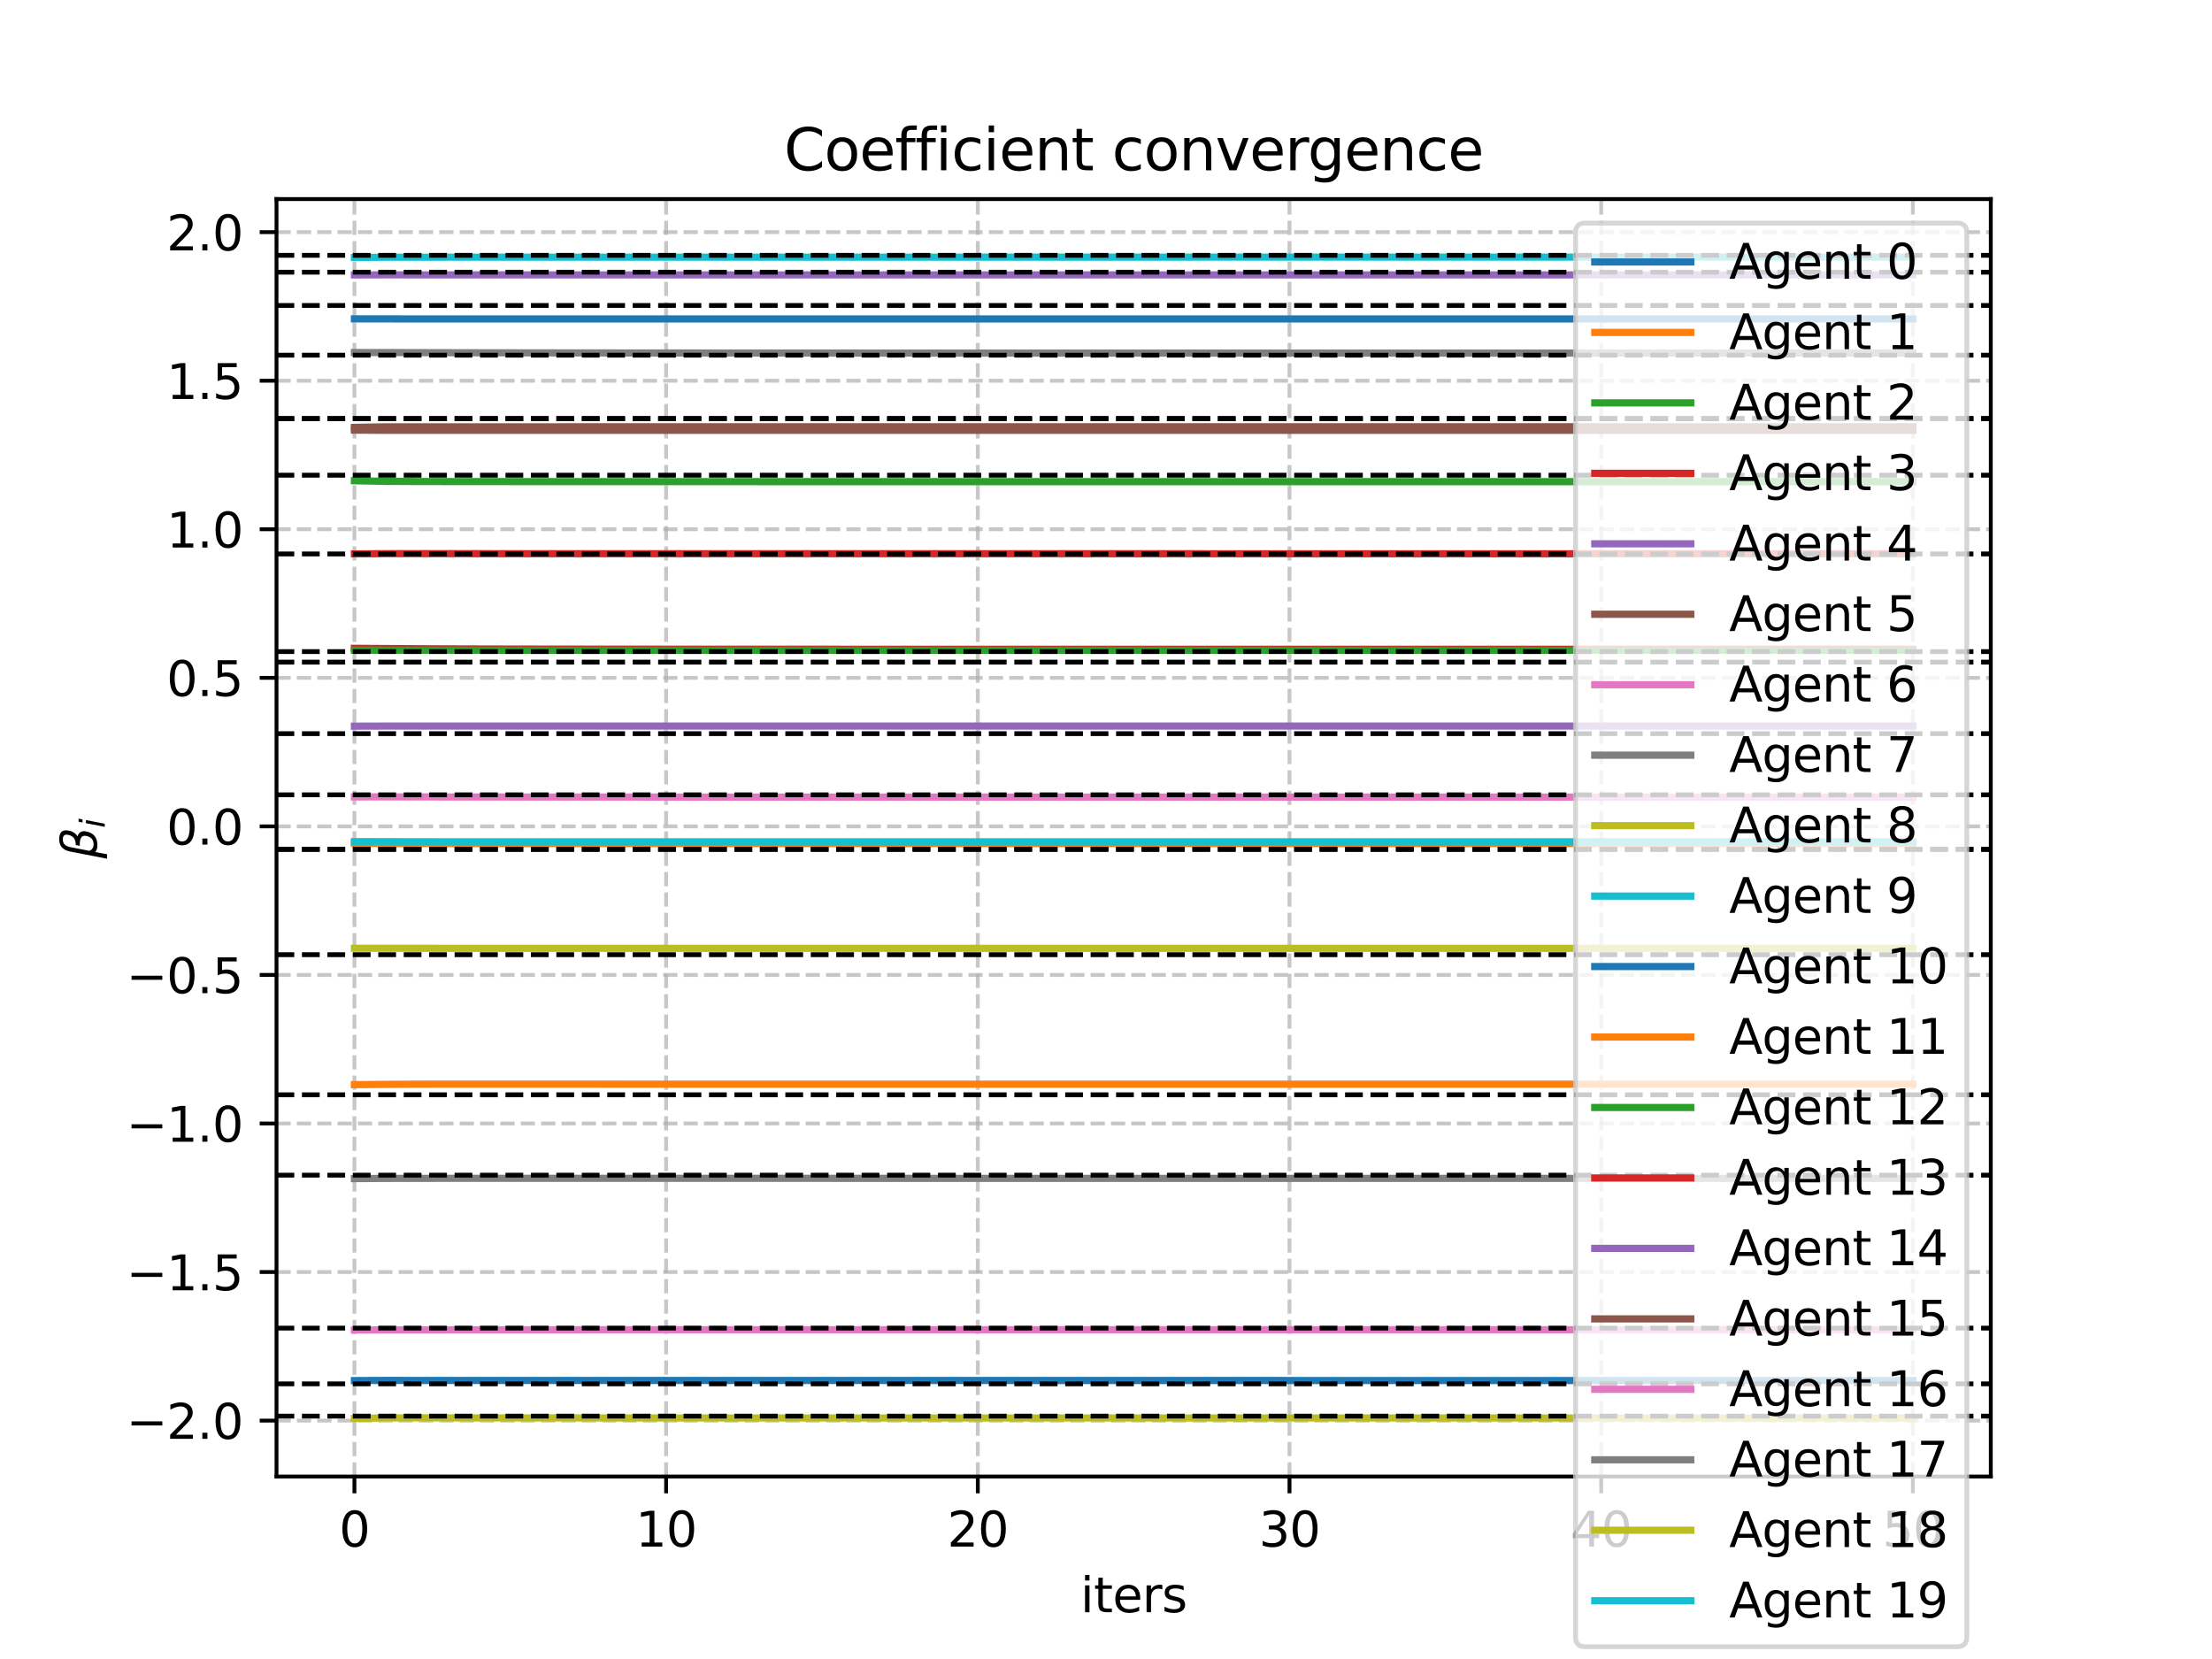 <?xml version="1.0" encoding="utf-8" standalone="no"?>
<!DOCTYPE svg PUBLIC "-//W3C//DTD SVG 1.1//EN"
  "http://www.w3.org/Graphics/SVG/1.1/DTD/svg11.dtd">
<svg xmlns:xlink="http://www.w3.org/1999/xlink" width="460.8pt" height="345.6pt" viewBox="0 0 460.8 345.6" xmlns="http://www.w3.org/2000/svg" version="1.1">
 <defs>
  <style type="text/css">*{stroke-linejoin: round; stroke-linecap: butt}</style>
 </defs>
 <g id="figure_1">
  <g id="patch_1">
   <path d="M 0 345.6 
L 460.8 345.6 
L 460.8 0 
L 0 0 
z
" style="fill: #ffffff"/>
  </g>
  <g id="axes_1">
   <g id="patch_2">
    <path d="M 57.6 307.584 
L 414.72 307.584 
L 414.72 41.472 
L 57.6 41.472 
z
" style="fill: #ffffff"/>
   </g>
   <g id="matplotlib.axis_1">
    <g id="xtick_1">
     <g id="line2d_1">
      <path d="M 73.833 307.584 
L 73.833 41.472 
" clip-path="url(#pcf44726e87)" style="fill: none; stroke-dasharray: 2.96,1.28; stroke-dashoffset: 0; stroke: #b0b0b0; stroke-opacity: 0.7; stroke-width: 0.8"/>
     </g>
     <g id="line2d_2">
      <defs>
       <path id="m7459484782" d="M 0 0 
L 0 3.5 
" style="stroke: #000000; stroke-width: 0.8"/>
      </defs>
      <g>
       <use xlink:href="#m7459484782" x="73.833" y="307.584" style="stroke: #000000; stroke-width: 0.8"/>
      </g>
     </g>
     <g id="text_1">
      <!-- 0 -->
      <g transform="translate(70.651 322.182) scale(0.1 -0.1)">
       <defs>
        <path id="DejaVuSans-30" d="M 2034 4250 
Q 1547 4250 1301 3770 
Q 1056 3291 1056 2328 
Q 1056 1369 1301 889 
Q 1547 409 2034 409 
Q 2525 409 2770 889 
Q 3016 1369 3016 2328 
Q 3016 3291 2770 3770 
Q 2525 4250 2034 4250 
z
M 2034 4750 
Q 2819 4750 3233 4129 
Q 3647 3509 3647 2328 
Q 3647 1150 3233 529 
Q 2819 -91 2034 -91 
Q 1250 -91 836 529 
Q 422 1150 422 2328 
Q 422 3509 836 4129 
Q 1250 4750 2034 4750 
z
" transform="scale(0.016)"/>
       </defs>
       <use xlink:href="#DejaVuSans-30"/>
      </g>
     </g>
    </g>
    <g id="xtick_2">
     <g id="line2d_3">
      <path d="M 138.764 307.584 
L 138.764 41.472 
" clip-path="url(#pcf44726e87)" style="fill: none; stroke-dasharray: 2.96,1.28; stroke-dashoffset: 0; stroke: #b0b0b0; stroke-opacity: 0.7; stroke-width: 0.8"/>
     </g>
     <g id="line2d_4">
      <g>
       <use xlink:href="#m7459484782" x="138.764" y="307.584" style="stroke: #000000; stroke-width: 0.8"/>
      </g>
     </g>
     <g id="text_2">
      <!-- 10 -->
      <g transform="translate(132.401 322.182) scale(0.1 -0.1)">
       <defs>
        <path id="DejaVuSans-31" d="M 794 531 
L 1825 531 
L 1825 4091 
L 703 3866 
L 703 4441 
L 1819 4666 
L 2450 4666 
L 2450 531 
L 3481 531 
L 3481 0 
L 794 0 
L 794 531 
z
" transform="scale(0.016)"/>
       </defs>
       <use xlink:href="#DejaVuSans-31"/>
       <use xlink:href="#DejaVuSans-30" transform="translate(63.623 0)"/>
      </g>
     </g>
    </g>
    <g id="xtick_3">
     <g id="line2d_5">
      <path d="M 203.695 307.584 
L 203.695 41.472 
" clip-path="url(#pcf44726e87)" style="fill: none; stroke-dasharray: 2.96,1.28; stroke-dashoffset: 0; stroke: #b0b0b0; stroke-opacity: 0.7; stroke-width: 0.8"/>
     </g>
     <g id="line2d_6">
      <g>
       <use xlink:href="#m7459484782" x="203.695" y="307.584" style="stroke: #000000; stroke-width: 0.8"/>
      </g>
     </g>
     <g id="text_3">
      <!-- 20 -->
      <g transform="translate(197.332 322.182) scale(0.1 -0.1)">
       <defs>
        <path id="DejaVuSans-32" d="M 1228 531 
L 3431 531 
L 3431 0 
L 469 0 
L 469 531 
Q 828 903 1448 1529 
Q 2069 2156 2228 2338 
Q 2531 2678 2651 2914 
Q 2772 3150 2772 3378 
Q 2772 3750 2511 3984 
Q 2250 4219 1831 4219 
Q 1534 4219 1204 4116 
Q 875 4013 500 3803 
L 500 4441 
Q 881 4594 1212 4672 
Q 1544 4750 1819 4750 
Q 2544 4750 2975 4387 
Q 3406 4025 3406 3419 
Q 3406 3131 3298 2873 
Q 3191 2616 2906 2266 
Q 2828 2175 2409 1742 
Q 1991 1309 1228 531 
z
" transform="scale(0.016)"/>
       </defs>
       <use xlink:href="#DejaVuSans-32"/>
       <use xlink:href="#DejaVuSans-30" transform="translate(63.623 0)"/>
      </g>
     </g>
    </g>
    <g id="xtick_4">
     <g id="line2d_7">
      <path d="M 268.625 307.584 
L 268.625 41.472 
" clip-path="url(#pcf44726e87)" style="fill: none; stroke-dasharray: 2.96,1.28; stroke-dashoffset: 0; stroke: #b0b0b0; stroke-opacity: 0.7; stroke-width: 0.8"/>
     </g>
     <g id="line2d_8">
      <g>
       <use xlink:href="#m7459484782" x="268.625" y="307.584" style="stroke: #000000; stroke-width: 0.8"/>
      </g>
     </g>
     <g id="text_4">
      <!-- 30 -->
      <g transform="translate(262.263 322.182) scale(0.1 -0.1)">
       <defs>
        <path id="DejaVuSans-33" d="M 2597 2516 
Q 3050 2419 3304 2112 
Q 3559 1806 3559 1356 
Q 3559 666 3084 287 
Q 2609 -91 1734 -91 
Q 1441 -91 1130 -33 
Q 819 25 488 141 
L 488 750 
Q 750 597 1062 519 
Q 1375 441 1716 441 
Q 2309 441 2620 675 
Q 2931 909 2931 1356 
Q 2931 1769 2642 2001 
Q 2353 2234 1838 2234 
L 1294 2234 
L 1294 2753 
L 1863 2753 
Q 2328 2753 2575 2939 
Q 2822 3125 2822 3475 
Q 2822 3834 2567 4026 
Q 2313 4219 1838 4219 
Q 1578 4219 1281 4162 
Q 984 4106 628 3988 
L 628 4550 
Q 988 4650 1302 4700 
Q 1616 4750 1894 4750 
Q 2613 4750 3031 4423 
Q 3450 4097 3450 3541 
Q 3450 3153 3228 2886 
Q 3006 2619 2597 2516 
z
" transform="scale(0.016)"/>
       </defs>
       <use xlink:href="#DejaVuSans-33"/>
       <use xlink:href="#DejaVuSans-30" transform="translate(63.623 0)"/>
      </g>
     </g>
    </g>
    <g id="xtick_5">
     <g id="line2d_9">
      <path d="M 333.556 307.584 
L 333.556 41.472 
" clip-path="url(#pcf44726e87)" style="fill: none; stroke-dasharray: 2.96,1.28; stroke-dashoffset: 0; stroke: #b0b0b0; stroke-opacity: 0.7; stroke-width: 0.8"/>
     </g>
     <g id="line2d_10">
      <g>
       <use xlink:href="#m7459484782" x="333.556" y="307.584" style="stroke: #000000; stroke-width: 0.8"/>
      </g>
     </g>
     <g id="text_5">
      <!-- 40 -->
      <g transform="translate(327.194 322.182) scale(0.1 -0.1)">
       <defs>
        <path id="DejaVuSans-34" d="M 2419 4116 
L 825 1625 
L 2419 1625 
L 2419 4116 
z
M 2253 4666 
L 3047 4666 
L 3047 1625 
L 3713 1625 
L 3713 1100 
L 3047 1100 
L 3047 0 
L 2419 0 
L 2419 1100 
L 313 1100 
L 313 1709 
L 2253 4666 
z
" transform="scale(0.016)"/>
       </defs>
       <use xlink:href="#DejaVuSans-34"/>
       <use xlink:href="#DejaVuSans-30" transform="translate(63.623 0)"/>
      </g>
     </g>
    </g>
    <g id="xtick_6">
     <g id="line2d_11">
      <path d="M 398.487 307.584 
L 398.487 41.472 
" clip-path="url(#pcf44726e87)" style="fill: none; stroke-dasharray: 2.96,1.28; stroke-dashoffset: 0; stroke: #b0b0b0; stroke-opacity: 0.7; stroke-width: 0.8"/>
     </g>
     <g id="line2d_12">
      <g>
       <use xlink:href="#m7459484782" x="398.487" y="307.584" style="stroke: #000000; stroke-width: 0.8"/>
      </g>
     </g>
     <g id="text_6">
      <!-- 50 -->
      <g transform="translate(392.125 322.182) scale(0.1 -0.1)">
       <defs>
        <path id="DejaVuSans-35" d="M 691 4666 
L 3169 4666 
L 3169 4134 
L 1269 4134 
L 1269 2991 
Q 1406 3038 1543 3061 
Q 1681 3084 1819 3084 
Q 2600 3084 3056 2656 
Q 3513 2228 3513 1497 
Q 3513 744 3044 326 
Q 2575 -91 1722 -91 
Q 1428 -91 1123 -41 
Q 819 9 494 109 
L 494 744 
Q 775 591 1075 516 
Q 1375 441 1709 441 
Q 2250 441 2565 725 
Q 2881 1009 2881 1497 
Q 2881 1984 2565 2268 
Q 2250 2553 1709 2553 
Q 1456 2553 1204 2497 
Q 953 2441 691 2322 
L 691 4666 
z
" transform="scale(0.016)"/>
       </defs>
       <use xlink:href="#DejaVuSans-35"/>
       <use xlink:href="#DejaVuSans-30" transform="translate(63.623 0)"/>
      </g>
     </g>
    </g>
    <g id="text_7">
     <!-- iters -->
     <g transform="translate(225.074 335.861) scale(0.1 -0.1)">
      <defs>
       <path id="DejaVuSans-69" d="M 603 3500 
L 1178 3500 
L 1178 0 
L 603 0 
L 603 3500 
z
M 603 4863 
L 1178 4863 
L 1178 4134 
L 603 4134 
L 603 4863 
z
" transform="scale(0.016)"/>
       <path id="DejaVuSans-74" d="M 1172 4494 
L 1172 3500 
L 2356 3500 
L 2356 3053 
L 1172 3053 
L 1172 1153 
Q 1172 725 1289 603 
Q 1406 481 1766 481 
L 2356 481 
L 2356 0 
L 1766 0 
Q 1100 0 847 248 
Q 594 497 594 1153 
L 594 3053 
L 172 3053 
L 172 3500 
L 594 3500 
L 594 4494 
L 1172 4494 
z
" transform="scale(0.016)"/>
       <path id="DejaVuSans-65" d="M 3597 1894 
L 3597 1613 
L 953 1613 
Q 991 1019 1311 708 
Q 1631 397 2203 397 
Q 2534 397 2845 478 
Q 3156 559 3463 722 
L 3463 178 
Q 3153 47 2828 -22 
Q 2503 -91 2169 -91 
Q 1331 -91 842 396 
Q 353 884 353 1716 
Q 353 2575 817 3079 
Q 1281 3584 2069 3584 
Q 2775 3584 3186 3129 
Q 3597 2675 3597 1894 
z
M 3022 2063 
Q 3016 2534 2758 2815 
Q 2500 3097 2075 3097 
Q 1594 3097 1305 2825 
Q 1016 2553 972 2059 
L 3022 2063 
z
" transform="scale(0.016)"/>
       <path id="DejaVuSans-72" d="M 2631 2963 
Q 2534 3019 2420 3045 
Q 2306 3072 2169 3072 
Q 1681 3072 1420 2755 
Q 1159 2438 1159 1844 
L 1159 0 
L 581 0 
L 581 3500 
L 1159 3500 
L 1159 2956 
Q 1341 3275 1631 3429 
Q 1922 3584 2338 3584 
Q 2397 3584 2469 3576 
Q 2541 3569 2628 3553 
L 2631 2963 
z
" transform="scale(0.016)"/>
       <path id="DejaVuSans-73" d="M 2834 3397 
L 2834 2853 
Q 2591 2978 2328 3040 
Q 2066 3103 1784 3103 
Q 1356 3103 1142 2972 
Q 928 2841 928 2578 
Q 928 2378 1081 2264 
Q 1234 2150 1697 2047 
L 1894 2003 
Q 2506 1872 2764 1633 
Q 3022 1394 3022 966 
Q 3022 478 2636 193 
Q 2250 -91 1575 -91 
Q 1294 -91 989 -36 
Q 684 19 347 128 
L 347 722 
Q 666 556 975 473 
Q 1284 391 1588 391 
Q 1994 391 2212 530 
Q 2431 669 2431 922 
Q 2431 1156 2273 1281 
Q 2116 1406 1581 1522 
L 1381 1569 
Q 847 1681 609 1914 
Q 372 2147 372 2553 
Q 372 3047 722 3315 
Q 1072 3584 1716 3584 
Q 2034 3584 2315 3537 
Q 2597 3491 2834 3397 
z
" transform="scale(0.016)"/>
      </defs>
      <use xlink:href="#DejaVuSans-69"/>
      <use xlink:href="#DejaVuSans-74" transform="translate(27.783 0)"/>
      <use xlink:href="#DejaVuSans-65" transform="translate(66.992 0)"/>
      <use xlink:href="#DejaVuSans-72" transform="translate(128.516 0)"/>
      <use xlink:href="#DejaVuSans-73" transform="translate(169.629 0)"/>
     </g>
    </g>
   </g>
   <g id="matplotlib.axis_2">
    <g id="ytick_1">
     <g id="line2d_13">
      <path d="M 57.6 295.935 
L 414.72 295.935 
" clip-path="url(#pcf44726e87)" style="fill: none; stroke-dasharray: 2.96,1.28; stroke-dashoffset: 0; stroke: #b0b0b0; stroke-opacity: 0.7; stroke-width: 0.8"/>
     </g>
     <g id="line2d_14">
      <defs>
       <path id="m0fed0a756e" d="M 0 0 
L -3.5 0 
" style="stroke: #000000; stroke-width: 0.8"/>
      </defs>
      <g>
       <use xlink:href="#m0fed0a756e" x="57.6" y="295.935" style="stroke: #000000; stroke-width: 0.8"/>
      </g>
     </g>
     <g id="text_8">
      <!-- −2.0 -->
      <g transform="translate(26.317 299.734) scale(0.1 -0.1)">
       <defs>
        <path id="DejaVuSans-2212" d="M 678 2272 
L 4684 2272 
L 4684 1741 
L 678 1741 
L 678 2272 
z
" transform="scale(0.016)"/>
        <path id="DejaVuSans-2e" d="M 684 794 
L 1344 794 
L 1344 0 
L 684 0 
L 684 794 
z
" transform="scale(0.016)"/>
       </defs>
       <use xlink:href="#DejaVuSans-2212"/>
       <use xlink:href="#DejaVuSans-32" transform="translate(83.789 0)"/>
       <use xlink:href="#DejaVuSans-2e" transform="translate(147.412 0)"/>
       <use xlink:href="#DejaVuSans-30" transform="translate(179.199 0)"/>
      </g>
     </g>
    </g>
    <g id="ytick_2">
     <g id="line2d_15">
      <path d="M 57.6 264.989 
L 414.72 264.989 
" clip-path="url(#pcf44726e87)" style="fill: none; stroke-dasharray: 2.96,1.28; stroke-dashoffset: 0; stroke: #b0b0b0; stroke-opacity: 0.7; stroke-width: 0.8"/>
     </g>
     <g id="line2d_16">
      <g>
       <use xlink:href="#m0fed0a756e" x="57.6" y="264.989" style="stroke: #000000; stroke-width: 0.8"/>
      </g>
     </g>
     <g id="text_9">
      <!-- −1.5 -->
      <g transform="translate(26.317 268.788) scale(0.1 -0.1)">
       <use xlink:href="#DejaVuSans-2212"/>
       <use xlink:href="#DejaVuSans-31" transform="translate(83.789 0)"/>
       <use xlink:href="#DejaVuSans-2e" transform="translate(147.412 0)"/>
       <use xlink:href="#DejaVuSans-35" transform="translate(179.199 0)"/>
      </g>
     </g>
    </g>
    <g id="ytick_3">
     <g id="line2d_17">
      <path d="M 57.6 234.042 
L 414.72 234.042 
" clip-path="url(#pcf44726e87)" style="fill: none; stroke-dasharray: 2.96,1.28; stroke-dashoffset: 0; stroke: #b0b0b0; stroke-opacity: 0.7; stroke-width: 0.8"/>
     </g>
     <g id="line2d_18">
      <g>
       <use xlink:href="#m0fed0a756e" x="57.6" y="234.042" style="stroke: #000000; stroke-width: 0.8"/>
      </g>
     </g>
     <g id="text_10">
      <!-- −1.0 -->
      <g transform="translate(26.317 237.842) scale(0.1 -0.1)">
       <use xlink:href="#DejaVuSans-2212"/>
       <use xlink:href="#DejaVuSans-31" transform="translate(83.789 0)"/>
       <use xlink:href="#DejaVuSans-2e" transform="translate(147.412 0)"/>
       <use xlink:href="#DejaVuSans-30" transform="translate(179.199 0)"/>
      </g>
     </g>
    </g>
    <g id="ytick_4">
     <g id="line2d_19">
      <path d="M 57.6 203.096 
L 414.72 203.096 
" clip-path="url(#pcf44726e87)" style="fill: none; stroke-dasharray: 2.96,1.28; stroke-dashoffset: 0; stroke: #b0b0b0; stroke-opacity: 0.7; stroke-width: 0.8"/>
     </g>
     <g id="line2d_20">
      <g>
       <use xlink:href="#m0fed0a756e" x="57.6" y="203.096" style="stroke: #000000; stroke-width: 0.8"/>
      </g>
     </g>
     <g id="text_11">
      <!-- −0.5 -->
      <g transform="translate(26.317 206.895) scale(0.1 -0.1)">
       <use xlink:href="#DejaVuSans-2212"/>
       <use xlink:href="#DejaVuSans-30" transform="translate(83.789 0)"/>
       <use xlink:href="#DejaVuSans-2e" transform="translate(147.412 0)"/>
       <use xlink:href="#DejaVuSans-35" transform="translate(179.199 0)"/>
      </g>
     </g>
    </g>
    <g id="ytick_5">
     <g id="line2d_21">
      <path d="M 57.6 172.15 
L 414.72 172.15 
" clip-path="url(#pcf44726e87)" style="fill: none; stroke-dasharray: 2.96,1.28; stroke-dashoffset: 0; stroke: #b0b0b0; stroke-opacity: 0.7; stroke-width: 0.8"/>
     </g>
     <g id="line2d_22">
      <g>
       <use xlink:href="#m0fed0a756e" x="57.6" y="172.15" style="stroke: #000000; stroke-width: 0.8"/>
      </g>
     </g>
     <g id="text_12">
      <!-- 0.0 -->
      <g transform="translate(34.697 175.949) scale(0.1 -0.1)">
       <use xlink:href="#DejaVuSans-30"/>
       <use xlink:href="#DejaVuSans-2e" transform="translate(63.623 0)"/>
       <use xlink:href="#DejaVuSans-30" transform="translate(95.41 0)"/>
      </g>
     </g>
    </g>
    <g id="ytick_6">
     <g id="line2d_23">
      <path d="M 57.6 141.203 
L 414.72 141.203 
" clip-path="url(#pcf44726e87)" style="fill: none; stroke-dasharray: 2.96,1.28; stroke-dashoffset: 0; stroke: #b0b0b0; stroke-opacity: 0.7; stroke-width: 0.8"/>
     </g>
     <g id="line2d_24">
      <g>
       <use xlink:href="#m0fed0a756e" x="57.6" y="141.203" style="stroke: #000000; stroke-width: 0.8"/>
      </g>
     </g>
     <g id="text_13">
      <!-- 0.5 -->
      <g transform="translate(34.697 145.003) scale(0.1 -0.1)">
       <use xlink:href="#DejaVuSans-30"/>
       <use xlink:href="#DejaVuSans-2e" transform="translate(63.623 0)"/>
       <use xlink:href="#DejaVuSans-35" transform="translate(95.41 0)"/>
      </g>
     </g>
    </g>
    <g id="ytick_7">
     <g id="line2d_25">
      <path d="M 57.6 110.257 
L 414.72 110.257 
" clip-path="url(#pcf44726e87)" style="fill: none; stroke-dasharray: 2.96,1.28; stroke-dashoffset: 0; stroke: #b0b0b0; stroke-opacity: 0.7; stroke-width: 0.8"/>
     </g>
     <g id="line2d_26">
      <g>
       <use xlink:href="#m0fed0a756e" x="57.6" y="110.257" style="stroke: #000000; stroke-width: 0.8"/>
      </g>
     </g>
     <g id="text_14">
      <!-- 1.0 -->
      <g transform="translate(34.697 114.056) scale(0.1 -0.1)">
       <use xlink:href="#DejaVuSans-31"/>
       <use xlink:href="#DejaVuSans-2e" transform="translate(63.623 0)"/>
       <use xlink:href="#DejaVuSans-30" transform="translate(95.41 0)"/>
      </g>
     </g>
    </g>
    <g id="ytick_8">
     <g id="line2d_27">
      <path d="M 57.6 79.311 
L 414.72 79.311 
" clip-path="url(#pcf44726e87)" style="fill: none; stroke-dasharray: 2.96,1.28; stroke-dashoffset: 0; stroke: #b0b0b0; stroke-opacity: 0.7; stroke-width: 0.8"/>
     </g>
     <g id="line2d_28">
      <g>
       <use xlink:href="#m0fed0a756e" x="57.6" y="79.311" style="stroke: #000000; stroke-width: 0.8"/>
      </g>
     </g>
     <g id="text_15">
      <!-- 1.5 -->
      <g transform="translate(34.697 83.11) scale(0.1 -0.1)">
       <use xlink:href="#DejaVuSans-31"/>
       <use xlink:href="#DejaVuSans-2e" transform="translate(63.623 0)"/>
       <use xlink:href="#DejaVuSans-35" transform="translate(95.41 0)"/>
      </g>
     </g>
    </g>
    <g id="ytick_9">
     <g id="line2d_29">
      <path d="M 57.6 48.364 
L 414.72 48.364 
" clip-path="url(#pcf44726e87)" style="fill: none; stroke-dasharray: 2.96,1.28; stroke-dashoffset: 0; stroke: #b0b0b0; stroke-opacity: 0.7; stroke-width: 0.8"/>
     </g>
     <g id="line2d_30">
      <g>
       <use xlink:href="#m0fed0a756e" x="57.6" y="48.364" style="stroke: #000000; stroke-width: 0.8"/>
      </g>
     </g>
     <g id="text_16">
      <!-- 2.0 -->
      <g transform="translate(34.697 52.163) scale(0.1 -0.1)">
       <use xlink:href="#DejaVuSans-32"/>
       <use xlink:href="#DejaVuSans-2e" transform="translate(63.623 0)"/>
       <use xlink:href="#DejaVuSans-30" transform="translate(95.41 0)"/>
      </g>
     </g>
    </g>
    <g id="text_17">
     <!-- $\beta_i$ -->
     <g transform="translate(20.217 178.878) rotate(-90) scale(0.1 -0.1)">
      <defs>
       <path id="DejaVuSans-Oblique-3b2" d="M 872 216 
L 572 -1331 
L -6 -1331 
L 928 3478 
Q 1206 4903 2538 4903 
Q 3888 4903 3659 3700 
Q 3503 2844 2894 2531 
Q 3713 2250 3553 1416 
Q 3272 -69 1759 -66 
Q 1097 -63 872 216 
z
M 1019 966 
Q 1259 422 1875 425 
Q 2775 425 2966 1406 
Q 3138 2288 1675 2219 
L 1778 2750 
Q 2909 2731 3106 3750 
Q 3241 4438 2509 4434 
Q 1691 4434 1503 3459 
L 1019 966 
z
" transform="scale(0.016)"/>
       <path id="DejaVuSans-Oblique-69" d="M 1172 4863 
L 1747 4863 
L 1606 4134 
L 1031 4134 
L 1172 4863 
z
M 909 3500 
L 1484 3500 
L 800 0 
L 225 0 
L 909 3500 
z
" transform="scale(0.016)"/>
      </defs>
      <use xlink:href="#DejaVuSans-Oblique-3b2" transform="translate(0 0.391)"/>
      <use xlink:href="#DejaVuSans-Oblique-69" transform="translate(63.818 -16.016) scale(0.7)"/>
     </g>
    </g>
   </g>
   <g id="line2d_31">
    <path d="M 73.833 287.596 
L 80.326 287.569 
L 86.819 287.572 
L 93.312 287.572 
L 99.805 287.573 
L 106.298 287.574 
L 112.791 287.575 
L 119.284 287.576 
L 125.777 287.577 
L 132.271 287.578 
L 138.764 287.578 
L 145.257 287.579 
L 151.75 287.579 
L 158.243 287.58 
L 164.736 287.58 
L 171.229 287.58 
L 177.722 287.581 
L 184.215 287.581 
L 190.708 287.581 
L 197.201 287.581 
L 203.695 287.581 
L 210.188 287.582 
L 216.681 287.582 
L 223.174 287.582 
L 229.667 287.582 
L 236.16 287.582 
L 242.653 287.582 
L 249.146 287.582 
L 255.639 287.582 
L 262.132 287.582 
L 268.625 287.583 
L 275.119 287.583 
L 281.612 287.583 
L 288.105 287.583 
L 294.598 287.583 
L 301.091 287.583 
L 307.584 287.583 
L 314.077 287.583 
L 320.57 287.583 
L 327.063 287.583 
L 333.556 287.583 
L 340.049 287.583 
L 346.543 287.583 
L 353.036 287.583 
L 359.529 287.583 
L 366.022 287.583 
L 372.515 287.583 
L 379.008 287.583 
L 385.501 287.583 
L 391.994 287.583 
L 398.487 287.583 
" clip-path="url(#pcf44726e87)" style="fill: none; stroke: #1f77b4; stroke-width: 1.5; stroke-linecap: square"/>
   </g>
   <g id="line2d_32">
    <path d="M 73.833 175.681 
L 80.326 175.709 
L 86.819 175.719 
L 93.312 175.721 
L 99.805 175.721 
L 106.298 175.721 
L 112.791 175.721 
L 119.284 175.721 
L 125.777 175.721 
L 132.271 175.721 
L 138.764 175.721 
L 145.257 175.721 
L 151.75 175.721 
L 158.243 175.721 
L 164.736 175.721 
L 171.229 175.721 
L 177.722 175.721 
L 184.215 175.721 
L 190.708 175.721 
L 197.201 175.721 
L 203.695 175.721 
L 210.188 175.721 
L 216.681 175.721 
L 223.174 175.721 
L 229.667 175.721 
L 236.16 175.721 
L 242.653 175.721 
L 249.146 175.721 
L 255.639 175.721 
L 262.132 175.721 
L 268.625 175.721 
L 275.119 175.721 
L 281.612 175.721 
L 288.105 175.721 
L 294.598 175.721 
L 301.091 175.721 
L 307.584 175.721 
L 314.077 175.721 
L 320.57 175.721 
L 327.063 175.721 
L 333.556 175.721 
L 340.049 175.721 
L 346.543 175.721 
L 353.036 175.721 
L 359.529 175.721 
L 366.022 175.721 
L 372.515 175.721 
L 379.008 175.721 
L 385.501 175.721 
L 391.994 175.721 
L 398.487 175.721 
" clip-path="url(#pcf44726e87)" style="fill: none; stroke: #ff7f0e; stroke-width: 1.5; stroke-linecap: square"/>
   </g>
   <g id="line2d_33">
    <path d="M 73.833 100.148 
L 80.326 100.275 
L 86.819 100.304 
L 93.312 100.314 
L 99.805 100.321 
L 106.298 100.325 
L 112.791 100.328 
L 119.284 100.33 
L 125.777 100.332 
L 132.271 100.333 
L 138.764 100.334 
L 145.257 100.335 
L 151.75 100.336 
L 158.243 100.337 
L 164.736 100.337 
L 171.229 100.337 
L 177.722 100.338 
L 184.215 100.338 
L 190.708 100.338 
L 197.201 100.338 
L 203.695 100.338 
L 210.188 100.338 
L 216.681 100.338 
L 223.174 100.338 
L 229.667 100.338 
L 236.16 100.338 
L 242.653 100.338 
L 249.146 100.338 
L 255.639 100.338 
L 262.132 100.338 
L 268.625 100.338 
L 275.119 100.338 
L 281.612 100.338 
L 288.105 100.338 
L 294.598 100.338 
L 301.091 100.338 
L 307.584 100.338 
L 314.077 100.338 
L 320.57 100.338 
L 327.063 100.338 
L 333.556 100.338 
L 340.049 100.338 
L 346.543 100.338 
L 353.036 100.338 
L 359.529 100.338 
L 366.022 100.338 
L 372.515 100.338 
L 379.008 100.338 
L 385.501 100.338 
L 391.994 100.338 
L 398.487 100.338 
" clip-path="url(#pcf44726e87)" style="fill: none; stroke: #2ca02c; stroke-width: 1.5; stroke-linecap: square"/>
   </g>
   <g id="line2d_34">
    <path d="M 73.833 135.054 
L 80.326 135.097 
L 86.819 135.142 
L 93.312 135.169 
L 99.805 135.189 
L 106.298 135.203 
L 112.791 135.214 
L 119.284 135.222 
L 125.777 135.228 
L 132.271 135.233 
L 138.764 135.237 
L 145.257 135.24 
L 151.75 135.243 
L 158.243 135.245 
L 164.736 135.247 
L 171.229 135.248 
L 177.722 135.249 
L 184.215 135.25 
L 190.708 135.251 
L 197.201 135.252 
L 203.695 135.252 
L 210.188 135.253 
L 216.681 135.253 
L 223.174 135.253 
L 229.667 135.253 
L 236.16 135.254 
L 242.653 135.254 
L 249.146 135.254 
L 255.639 135.254 
L 262.132 135.254 
L 268.625 135.254 
L 275.119 135.254 
L 281.612 135.254 
L 288.105 135.254 
L 294.598 135.254 
L 301.091 135.254 
L 307.584 135.254 
L 314.077 135.254 
L 320.57 135.254 
L 327.063 135.254 
L 333.556 135.254 
L 340.049 135.254 
L 346.543 135.254 
L 353.036 135.254 
L 359.529 135.254 
L 366.022 135.254 
L 372.515 135.254 
L 379.008 135.254 
L 385.501 135.254 
L 391.994 135.254 
L 398.487 135.254 
" clip-path="url(#pcf44726e87)" style="fill: none; stroke: #d62728; stroke-width: 1.5; stroke-linecap: square"/>
   </g>
   <g id="line2d_35">
    <path d="M 73.833 57.271 
L 80.326 57.252 
L 86.819 57.257 
L 93.312 57.256 
L 99.805 57.256 
L 106.298 57.256 
L 112.791 57.257 
L 119.284 57.257 
L 125.777 57.257 
L 132.271 57.257 
L 138.764 57.257 
L 145.257 57.257 
L 151.75 57.257 
L 158.243 57.258 
L 164.736 57.258 
L 171.229 57.258 
L 177.722 57.258 
L 184.215 57.258 
L 190.708 57.258 
L 197.201 57.258 
L 203.695 57.258 
L 210.188 57.258 
L 216.681 57.258 
L 223.174 57.258 
L 229.667 57.258 
L 236.16 57.258 
L 242.653 57.258 
L 249.146 57.258 
L 255.639 57.258 
L 262.132 57.258 
L 268.625 57.258 
L 275.119 57.258 
L 281.612 57.258 
L 288.105 57.258 
L 294.598 57.258 
L 301.091 57.258 
L 307.584 57.258 
L 314.077 57.258 
L 320.57 57.257 
L 327.063 57.257 
L 333.556 57.257 
L 340.049 57.257 
L 346.543 57.257 
L 353.036 57.257 
L 359.529 57.257 
L 366.022 57.257 
L 372.515 57.257 
L 379.008 57.257 
L 385.501 57.257 
L 391.994 57.257 
L 398.487 57.257 
" clip-path="url(#pcf44726e87)" style="fill: none; stroke: #9467bd; stroke-width: 1.5; stroke-linecap: square"/>
   </g>
   <g id="line2d_36">
    <path d="M 73.833 89.025 
L 80.326 88.913 
L 86.819 88.915 
L 93.312 88.912 
L 99.805 88.912 
L 106.298 88.911 
L 112.791 88.911 
L 119.284 88.91 
L 125.777 88.91 
L 132.271 88.91 
L 138.764 88.91 
L 145.257 88.91 
L 151.75 88.909 
L 158.243 88.909 
L 164.736 88.909 
L 171.229 88.909 
L 177.722 88.909 
L 184.215 88.909 
L 190.708 88.908 
L 197.201 88.908 
L 203.695 88.908 
L 210.188 88.908 
L 216.681 88.908 
L 223.174 88.908 
L 229.667 88.908 
L 236.16 88.907 
L 242.653 88.907 
L 249.146 88.907 
L 255.639 88.907 
L 262.132 88.907 
L 268.625 88.907 
L 275.119 88.907 
L 281.612 88.907 
L 288.105 88.907 
L 294.598 88.906 
L 301.091 88.906 
L 307.584 88.906 
L 314.077 88.906 
L 320.57 88.906 
L 327.063 88.906 
L 333.556 88.906 
L 340.049 88.906 
L 346.543 88.906 
L 353.036 88.905 
L 359.529 88.905 
L 366.022 88.905 
L 372.515 88.905 
L 379.008 88.905 
L 385.501 88.905 
L 391.994 88.905 
L 398.487 88.905 
" clip-path="url(#pcf44726e87)" style="fill: none; stroke: #8c564b; stroke-width: 1.5; stroke-linecap: square"/>
   </g>
   <g id="line2d_37">
    <path d="M 73.833 166.006 
L 80.326 166.002 
L 86.819 166.012 
L 93.312 166.019 
L 99.805 166.024 
L 106.298 166.029 
L 112.791 166.033 
L 119.284 166.036 
L 125.777 166.039 
L 132.271 166.041 
L 138.764 166.043 
L 145.257 166.044 
L 151.75 166.046 
L 158.243 166.047 
L 164.736 166.048 
L 171.229 166.048 
L 177.722 166.049 
L 184.215 166.049 
L 190.708 166.049 
L 197.201 166.05 
L 203.695 166.05 
L 210.188 166.05 
L 216.681 166.05 
L 223.174 166.05 
L 229.667 166.05 
L 236.16 166.05 
L 242.653 166.05 
L 249.146 166.05 
L 255.639 166.049 
L 262.132 166.049 
L 268.625 166.049 
L 275.119 166.049 
L 281.612 166.049 
L 288.105 166.049 
L 294.598 166.049 
L 301.091 166.049 
L 307.584 166.049 
L 314.077 166.049 
L 320.57 166.048 
L 327.063 166.048 
L 333.556 166.048 
L 340.049 166.048 
L 346.543 166.048 
L 353.036 166.048 
L 359.529 166.048 
L 366.022 166.048 
L 372.515 166.048 
L 379.008 166.048 
L 385.501 166.048 
L 391.994 166.048 
L 398.487 166.048 
" clip-path="url(#pcf44726e87)" style="fill: none; stroke: #e377c2; stroke-width: 1.5; stroke-linecap: square"/>
   </g>
   <g id="line2d_38">
    <path d="M 73.833 245.522 
L 80.326 245.485 
L 86.819 245.474 
L 93.312 245.468 
L 99.805 245.465 
L 106.298 245.464 
L 112.791 245.463 
L 119.284 245.463 
L 125.777 245.464 
L 132.271 245.464 
L 138.764 245.465 
L 145.257 245.466 
L 151.75 245.467 
L 158.243 245.468 
L 164.736 245.469 
L 171.229 245.47 
L 177.722 245.471 
L 184.215 245.472 
L 190.708 245.472 
L 197.201 245.473 
L 203.695 245.473 
L 210.188 245.474 
L 216.681 245.474 
L 223.174 245.475 
L 229.667 245.475 
L 236.16 245.475 
L 242.653 245.476 
L 249.146 245.476 
L 255.639 245.476 
L 262.132 245.476 
L 268.625 245.476 
L 275.119 245.477 
L 281.612 245.477 
L 288.105 245.477 
L 294.598 245.477 
L 301.091 245.477 
L 307.584 245.477 
L 314.077 245.477 
L 320.57 245.477 
L 327.063 245.477 
L 333.556 245.477 
L 340.049 245.477 
L 346.543 245.477 
L 353.036 245.477 
L 359.529 245.477 
L 366.022 245.477 
L 372.515 245.477 
L 379.008 245.477 
L 385.501 245.477 
L 391.994 245.476 
L 398.487 245.476 
" clip-path="url(#pcf44726e87)" style="fill: none; stroke: #7f7f7f; stroke-width: 1.5; stroke-linecap: square"/>
   </g>
   <g id="line2d_39">
    <path d="M 73.833 295.488 
L 80.326 295.375 
L 86.819 295.371 
L 93.312 295.372 
L 99.805 295.375 
L 106.298 295.378 
L 112.791 295.38 
L 119.284 295.382 
L 125.777 295.384 
L 132.271 295.385 
L 138.764 295.386 
L 145.257 295.387 
L 151.75 295.387 
L 158.243 295.388 
L 164.736 295.388 
L 171.229 295.389 
L 177.722 295.389 
L 184.215 295.389 
L 190.708 295.39 
L 197.201 295.39 
L 203.695 295.39 
L 210.188 295.39 
L 216.681 295.391 
L 223.174 295.391 
L 229.667 295.391 
L 236.16 295.391 
L 242.653 295.391 
L 249.146 295.391 
L 255.639 295.391 
L 262.132 295.391 
L 268.625 295.391 
L 275.119 295.391 
L 281.612 295.391 
L 288.105 295.392 
L 294.598 295.392 
L 301.091 295.392 
L 307.584 295.392 
L 314.077 295.392 
L 320.57 295.392 
L 327.063 295.392 
L 333.556 295.392 
L 340.049 295.392 
L 346.543 295.392 
L 353.036 295.392 
L 359.529 295.392 
L 366.022 295.392 
L 372.515 295.392 
L 379.008 295.392 
L 385.501 295.392 
L 391.994 295.392 
L 398.487 295.392 
" clip-path="url(#pcf44726e87)" style="fill: none; stroke: #bcbd22; stroke-width: 1.5; stroke-linecap: square"/>
   </g>
   <g id="line2d_40">
    <path d="M 73.833 53.64 
L 80.326 53.594 
L 86.819 53.584 
L 93.312 53.581 
L 99.805 53.579 
L 106.298 53.578 
L 112.791 53.577 
L 119.284 53.576 
L 125.777 53.575 
L 132.271 53.574 
L 138.764 53.574 
L 145.257 53.573 
L 151.75 53.573 
L 158.243 53.572 
L 164.736 53.572 
L 171.229 53.572 
L 177.722 53.571 
L 184.215 53.571 
L 190.708 53.571 
L 197.201 53.571 
L 203.695 53.57 
L 210.188 53.57 
L 216.681 53.57 
L 223.174 53.57 
L 229.667 53.57 
L 236.16 53.57 
L 242.653 53.57 
L 249.146 53.569 
L 255.639 53.569 
L 262.132 53.569 
L 268.625 53.569 
L 275.119 53.569 
L 281.612 53.569 
L 288.105 53.569 
L 294.598 53.569 
L 301.091 53.569 
L 307.584 53.569 
L 314.077 53.569 
L 320.57 53.569 
L 327.063 53.569 
L 333.556 53.569 
L 340.049 53.568 
L 346.543 53.568 
L 353.036 53.568 
L 359.529 53.568 
L 366.022 53.568 
L 372.515 53.568 
L 379.008 53.568 
L 385.501 53.568 
L 391.994 53.568 
L 398.487 53.568 
" clip-path="url(#pcf44726e87)" style="fill: none; stroke: #17becf; stroke-width: 1.5; stroke-linecap: square"/>
   </g>
   <g id="line2d_41">
    <path d="M 73.833 66.431 
L 80.326 66.433 
L 86.819 66.439 
L 93.312 66.44 
L 99.805 66.441 
L 106.298 66.441 
L 112.791 66.442 
L 119.284 66.442 
L 125.777 66.442 
L 132.271 66.442 
L 138.764 66.442 
L 145.257 66.442 
L 151.75 66.442 
L 158.243 66.442 
L 164.736 66.442 
L 171.229 66.442 
L 177.722 66.442 
L 184.215 66.442 
L 190.708 66.442 
L 197.201 66.442 
L 203.695 66.442 
L 210.188 66.442 
L 216.681 66.442 
L 223.174 66.442 
L 229.667 66.442 
L 236.16 66.442 
L 242.653 66.442 
L 249.146 66.442 
L 255.639 66.442 
L 262.132 66.442 
L 268.625 66.442 
L 275.119 66.442 
L 281.612 66.442 
L 288.105 66.442 
L 294.598 66.442 
L 301.091 66.442 
L 307.584 66.442 
L 314.077 66.442 
L 320.57 66.442 
L 327.063 66.442 
L 333.556 66.442 
L 340.049 66.442 
L 346.543 66.442 
L 353.036 66.442 
L 359.529 66.442 
L 366.022 66.442 
L 372.515 66.442 
L 379.008 66.442 
L 385.501 66.442 
L 391.994 66.442 
L 398.487 66.443 
" clip-path="url(#pcf44726e87)" style="fill: none; stroke: #1f77b4; stroke-width: 1.5; stroke-linecap: square"/>
   </g>
   <g id="line2d_42">
    <path d="M 73.833 225.952 
L 80.326 225.89 
L 86.819 225.851 
L 93.312 225.842 
L 99.805 225.841 
L 106.298 225.843 
L 112.791 225.844 
L 119.284 225.846 
L 125.777 225.847 
L 132.271 225.849 
L 138.764 225.85 
L 145.257 225.85 
L 151.75 225.851 
L 158.243 225.851 
L 164.736 225.852 
L 171.229 225.852 
L 177.722 225.852 
L 184.215 225.852 
L 190.708 225.852 
L 197.201 225.852 
L 203.695 225.852 
L 210.188 225.852 
L 216.681 225.852 
L 223.174 225.852 
L 229.667 225.852 
L 236.16 225.852 
L 242.653 225.852 
L 249.146 225.852 
L 255.639 225.852 
L 262.132 225.852 
L 268.625 225.852 
L 275.119 225.852 
L 281.612 225.852 
L 288.105 225.852 
L 294.598 225.852 
L 301.091 225.851 
L 307.584 225.851 
L 314.077 225.851 
L 320.57 225.851 
L 327.063 225.851 
L 333.556 225.851 
L 340.049 225.851 
L 346.543 225.851 
L 353.036 225.851 
L 359.529 225.851 
L 366.022 225.851 
L 372.515 225.851 
L 379.008 225.851 
L 385.501 225.851 
L 391.994 225.851 
L 398.487 225.851 
" clip-path="url(#pcf44726e87)" style="fill: none; stroke: #ff7f0e; stroke-width: 1.5; stroke-linecap: square"/>
   </g>
   <g id="line2d_43">
    <path d="M 73.833 135.447 
L 80.326 135.443 
L 86.819 135.449 
L 93.312 135.453 
L 99.805 135.455 
L 106.298 135.458 
L 112.791 135.46 
L 119.284 135.461 
L 125.777 135.462 
L 132.271 135.463 
L 138.764 135.464 
L 145.257 135.464 
L 151.75 135.464 
L 158.243 135.465 
L 164.736 135.465 
L 171.229 135.465 
L 177.722 135.465 
L 184.215 135.465 
L 190.708 135.465 
L 197.201 135.465 
L 203.695 135.465 
L 210.188 135.465 
L 216.681 135.465 
L 223.174 135.465 
L 229.667 135.465 
L 236.16 135.465 
L 242.653 135.465 
L 249.146 135.464 
L 255.639 135.464 
L 262.132 135.464 
L 268.625 135.464 
L 275.119 135.464 
L 281.612 135.464 
L 288.105 135.464 
L 294.598 135.464 
L 301.091 135.464 
L 307.584 135.464 
L 314.077 135.464 
L 320.57 135.464 
L 327.063 135.464 
L 333.556 135.463 
L 340.049 135.463 
L 346.543 135.463 
L 353.036 135.463 
L 359.529 135.463 
L 366.022 135.463 
L 372.515 135.463 
L 379.008 135.463 
L 385.501 135.463 
L 391.994 135.463 
L 398.487 135.463 
" clip-path="url(#pcf44726e87)" style="fill: none; stroke: #2ca02c; stroke-width: 1.5; stroke-linecap: square"/>
   </g>
   <g id="line2d_44">
    <path d="M 73.833 115.383 
L 80.326 115.339 
L 86.819 115.34 
L 93.312 115.34 
L 99.805 115.341 
L 106.298 115.343 
L 112.791 115.344 
L 119.284 115.346 
L 125.777 115.347 
L 132.271 115.348 
L 138.764 115.348 
L 145.257 115.349 
L 151.75 115.35 
L 158.243 115.35 
L 164.736 115.351 
L 171.229 115.351 
L 177.722 115.351 
L 184.215 115.352 
L 190.708 115.352 
L 197.201 115.352 
L 203.695 115.353 
L 210.188 115.353 
L 216.681 115.353 
L 223.174 115.353 
L 229.667 115.354 
L 236.16 115.354 
L 242.653 115.354 
L 249.146 115.354 
L 255.639 115.355 
L 262.132 115.355 
L 268.625 115.355 
L 275.119 115.355 
L 281.612 115.356 
L 288.105 115.356 
L 294.598 115.356 
L 301.091 115.356 
L 307.584 115.356 
L 314.077 115.357 
L 320.57 115.357 
L 327.063 115.357 
L 333.556 115.357 
L 340.049 115.357 
L 346.543 115.358 
L 353.036 115.358 
L 359.529 115.358 
L 366.022 115.358 
L 372.515 115.359 
L 379.008 115.359 
L 385.501 115.359 
L 391.994 115.359 
L 398.487 115.359 
" clip-path="url(#pcf44726e87)" style="fill: none; stroke: #d62728; stroke-width: 1.5; stroke-linecap: square"/>
   </g>
   <g id="line2d_45">
    <path d="M 73.833 151.275 
L 80.326 151.256 
L 86.819 151.253 
L 93.312 151.251 
L 99.805 151.25 
L 106.298 151.25 
L 112.791 151.25 
L 119.284 151.25 
L 125.777 151.25 
L 132.271 151.25 
L 138.764 151.25 
L 145.257 151.251 
L 151.75 151.251 
L 158.243 151.251 
L 164.736 151.251 
L 171.229 151.251 
L 177.722 151.251 
L 184.215 151.252 
L 190.708 151.252 
L 197.201 151.252 
L 203.695 151.252 
L 210.188 151.252 
L 216.681 151.252 
L 223.174 151.252 
L 229.667 151.252 
L 236.16 151.253 
L 242.653 151.253 
L 249.146 151.253 
L 255.639 151.253 
L 262.132 151.253 
L 268.625 151.253 
L 275.119 151.253 
L 281.612 151.253 
L 288.105 151.253 
L 294.598 151.253 
L 301.091 151.253 
L 307.584 151.253 
L 314.077 151.254 
L 320.57 151.254 
L 327.063 151.254 
L 333.556 151.254 
L 340.049 151.254 
L 346.543 151.254 
L 353.036 151.254 
L 359.529 151.254 
L 366.022 151.254 
L 372.515 151.254 
L 379.008 151.254 
L 385.501 151.254 
L 391.994 151.254 
L 398.487 151.254 
" clip-path="url(#pcf44726e87)" style="fill: none; stroke: #9467bd; stroke-width: 1.5; stroke-linecap: square"/>
   </g>
   <g id="line2d_46">
    <path d="M 73.833 89.607 
L 80.326 89.639 
L 86.819 89.638 
L 93.312 89.639 
L 99.805 89.639 
L 106.298 89.639 
L 112.791 89.639 
L 119.284 89.639 
L 125.777 89.639 
L 132.271 89.639 
L 138.764 89.639 
L 145.257 89.639 
L 151.75 89.64 
L 158.243 89.64 
L 164.736 89.64 
L 171.229 89.64 
L 177.722 89.64 
L 184.215 89.64 
L 190.708 89.64 
L 197.201 89.641 
L 203.695 89.641 
L 210.188 89.641 
L 216.681 89.641 
L 223.174 89.641 
L 229.667 89.641 
L 236.16 89.641 
L 242.653 89.641 
L 249.146 89.641 
L 255.639 89.641 
L 262.132 89.641 
L 268.625 89.642 
L 275.119 89.642 
L 281.612 89.642 
L 288.105 89.642 
L 294.598 89.642 
L 301.091 89.642 
L 307.584 89.642 
L 314.077 89.642 
L 320.57 89.642 
L 327.063 89.642 
L 333.556 89.642 
L 340.049 89.642 
L 346.543 89.642 
L 353.036 89.642 
L 359.529 89.642 
L 366.022 89.642 
L 372.515 89.642 
L 379.008 89.642 
L 385.501 89.642 
L 391.994 89.642 
L 398.487 89.642 
" clip-path="url(#pcf44726e87)" style="fill: none; stroke: #8c564b; stroke-width: 1.5; stroke-linecap: square"/>
   </g>
   <g id="line2d_47">
    <path d="M 73.833 277.061 
L 80.326 277.034 
L 86.819 277.03 
L 93.312 277.026 
L 99.805 277.023 
L 106.298 277.02 
L 112.791 277.017 
L 119.284 277.015 
L 125.777 277.013 
L 132.271 277.011 
L 138.764 277.01 
L 145.257 277.009 
L 151.75 277.008 
L 158.243 277.007 
L 164.736 277.007 
L 171.229 277.007 
L 177.722 277.006 
L 184.215 277.006 
L 190.708 277.006 
L 197.201 277.006 
L 203.695 277.006 
L 210.188 277.006 
L 216.681 277.006 
L 223.174 277.006 
L 229.667 277.006 
L 236.16 277.006 
L 242.653 277.006 
L 249.146 277.006 
L 255.639 277.006 
L 262.132 277.006 
L 268.625 277.006 
L 275.119 277.006 
L 281.612 277.007 
L 288.105 277.007 
L 294.598 277.007 
L 301.091 277.007 
L 307.584 277.007 
L 314.077 277.007 
L 320.57 277.007 
L 327.063 277.007 
L 333.556 277.007 
L 340.049 277.007 
L 346.543 277.007 
L 353.036 277.007 
L 359.529 277.007 
L 366.022 277.007 
L 372.515 277.007 
L 379.008 277.008 
L 385.501 277.008 
L 391.994 277.008 
L 398.487 277.008 
" clip-path="url(#pcf44726e87)" style="fill: none; stroke: #e377c2; stroke-width: 1.5; stroke-linecap: square"/>
   </g>
   <g id="line2d_48">
    <path d="M 73.833 73.439 
L 80.326 73.443 
L 86.819 73.459 
L 93.312 73.475 
L 99.805 73.489 
L 106.298 73.5 
L 112.791 73.51 
L 119.284 73.518 
L 125.777 73.524 
L 132.271 73.53 
L 138.764 73.535 
L 145.257 73.538 
L 151.75 73.542 
L 158.243 73.544 
L 164.736 73.547 
L 171.229 73.549 
L 177.722 73.55 
L 184.215 73.552 
L 190.708 73.553 
L 197.201 73.554 
L 203.695 73.555 
L 210.188 73.555 
L 216.681 73.556 
L 223.174 73.557 
L 229.667 73.557 
L 236.16 73.557 
L 242.653 73.558 
L 249.146 73.558 
L 255.639 73.558 
L 262.132 73.558 
L 268.625 73.559 
L 275.119 73.559 
L 281.612 73.559 
L 288.105 73.559 
L 294.598 73.559 
L 301.091 73.559 
L 307.584 73.559 
L 314.077 73.559 
L 320.57 73.56 
L 327.063 73.56 
L 333.556 73.56 
L 340.049 73.56 
L 346.543 73.56 
L 353.036 73.56 
L 359.529 73.56 
L 366.022 73.56 
L 372.515 73.56 
L 379.008 73.56 
L 385.501 73.56 
L 391.994 73.56 
L 398.487 73.56 
" clip-path="url(#pcf44726e87)" style="fill: none; stroke: #7f7f7f; stroke-width: 1.5; stroke-linecap: square"/>
   </g>
   <g id="line2d_49">
    <path d="M 73.833 197.539 
L 80.326 197.546 
L 86.819 197.548 
L 93.312 197.549 
L 99.805 197.549 
L 106.298 197.55 
L 112.791 197.551 
L 119.284 197.551 
L 125.777 197.552 
L 132.271 197.552 
L 138.764 197.552 
L 145.257 197.553 
L 151.75 197.553 
L 158.243 197.553 
L 164.736 197.553 
L 171.229 197.553 
L 177.722 197.554 
L 184.215 197.554 
L 190.708 197.554 
L 197.201 197.554 
L 203.695 197.554 
L 210.188 197.554 
L 216.681 197.554 
L 223.174 197.554 
L 229.667 197.554 
L 236.16 197.554 
L 242.653 197.554 
L 249.146 197.554 
L 255.639 197.554 
L 262.132 197.554 
L 268.625 197.554 
L 275.119 197.554 
L 281.612 197.554 
L 288.105 197.554 
L 294.598 197.554 
L 301.091 197.554 
L 307.584 197.554 
L 314.077 197.554 
L 320.57 197.554 
L 327.063 197.554 
L 333.556 197.554 
L 340.049 197.554 
L 346.543 197.554 
L 353.036 197.554 
L 359.529 197.554 
L 366.022 197.554 
L 372.515 197.554 
L 379.008 197.554 
L 385.501 197.554 
L 391.994 197.554 
L 398.487 197.554 
" clip-path="url(#pcf44726e87)" style="fill: none; stroke: #bcbd22; stroke-width: 1.5; stroke-linecap: square"/>
   </g>
   <g id="line2d_50">
    <path d="M 73.833 175.325 
L 80.326 175.334 
L 86.819 175.353 
L 93.312 175.359 
L 99.805 175.362 
L 106.298 175.364 
L 112.791 175.365 
L 119.284 175.365 
L 125.777 175.366 
L 132.271 175.366 
L 138.764 175.367 
L 145.257 175.367 
L 151.75 175.367 
L 158.243 175.367 
L 164.736 175.368 
L 171.229 175.368 
L 177.722 175.368 
L 184.215 175.368 
L 190.708 175.368 
L 197.201 175.368 
L 203.695 175.368 
L 210.188 175.368 
L 216.681 175.368 
L 223.174 175.368 
L 229.667 175.368 
L 236.16 175.368 
L 242.653 175.368 
L 249.146 175.368 
L 255.639 175.368 
L 262.132 175.368 
L 268.625 175.368 
L 275.119 175.368 
L 281.612 175.368 
L 288.105 175.368 
L 294.598 175.368 
L 301.091 175.368 
L 307.584 175.368 
L 314.077 175.368 
L 320.57 175.368 
L 327.063 175.368 
L 333.556 175.368 
L 340.049 175.368 
L 346.543 175.368 
L 353.036 175.368 
L 359.529 175.368 
L 366.022 175.368 
L 372.515 175.368 
L 379.008 175.368 
L 385.501 175.368 
L 391.994 175.367 
L 398.487 175.367 
" clip-path="url(#pcf44726e87)" style="fill: none; stroke: #17becf; stroke-width: 1.5; stroke-linecap: square"/>
   </g>
   <g id="line2d_51">
    <path d="M 57.6 288.285 
L 414.72 288.285 
" clip-path="url(#pcf44726e87)" style="fill: none; stroke-dasharray: 3.7,1.6; stroke-dashoffset: 0; stroke: #000000"/>
   </g>
   <g id="line2d_52">
    <path d="M 57.6 176.935 
L 414.72 176.935 
" clip-path="url(#pcf44726e87)" style="fill: none; stroke-dasharray: 3.7,1.6; stroke-dashoffset: 0; stroke: #000000"/>
   </g>
   <g id="line2d_53">
    <path d="M 57.6 98.993 
L 414.72 98.993 
" clip-path="url(#pcf44726e87)" style="fill: none; stroke-dasharray: 3.7,1.6; stroke-dashoffset: 0; stroke: #000000"/>
   </g>
   <g id="line2d_54">
    <path d="M 57.6 135.736 
L 414.72 135.736 
" clip-path="url(#pcf44726e87)" style="fill: none; stroke-dasharray: 3.7,1.6; stroke-dashoffset: 0; stroke: #000000"/>
   </g>
   <g id="line2d_55">
    <path d="M 57.6 56.704 
L 414.72 56.704 
" clip-path="url(#pcf44726e87)" style="fill: none; stroke-dasharray: 3.7,1.6; stroke-dashoffset: 0; stroke: #000000"/>
   </g>
   <g id="line2d_56">
    <path d="M 57.6 87.165 
L 414.72 87.165 
" clip-path="url(#pcf44726e87)" style="fill: none; stroke-dasharray: 3.7,1.6; stroke-dashoffset: 0; stroke: #000000"/>
   </g>
   <g id="line2d_57">
    <path d="M 57.6 165.576 
L 414.72 165.576 
" clip-path="url(#pcf44726e87)" style="fill: none; stroke-dasharray: 3.7,1.6; stroke-dashoffset: 0; stroke: #000000"/>
   </g>
   <g id="line2d_58">
    <path d="M 57.6 244.807 
L 414.72 244.807 
" clip-path="url(#pcf44726e87)" style="fill: none; stroke-dasharray: 3.7,1.6; stroke-dashoffset: 0; stroke: #000000"/>
   </g>
   <g id="line2d_59">
    <path d="M 57.6 295.001 
L 414.72 295.001 
" clip-path="url(#pcf44726e87)" style="fill: none; stroke-dasharray: 3.7,1.6; stroke-dashoffset: 0; stroke: #000000"/>
   </g>
   <g id="line2d_60">
    <path d="M 57.6 53.191 
L 414.72 53.191 
" clip-path="url(#pcf44726e87)" style="fill: none; stroke-dasharray: 3.7,1.6; stroke-dashoffset: 0; stroke: #000000"/>
   </g>
   <g id="line2d_61">
    <path d="M 57.6 63.634 
L 414.72 63.634 
" clip-path="url(#pcf44726e87)" style="fill: none; stroke-dasharray: 3.7,1.6; stroke-dashoffset: 0; stroke: #000000"/>
   </g>
   <g id="line2d_62">
    <path d="M 57.6 228.065 
L 414.72 228.065 
" clip-path="url(#pcf44726e87)" style="fill: none; stroke-dasharray: 3.7,1.6; stroke-dashoffset: 0; stroke: #000000"/>
   </g>
   <g id="line2d_63">
    <path d="M 57.6 137.931 
L 414.72 137.931 
" clip-path="url(#pcf44726e87)" style="fill: none; stroke-dasharray: 3.7,1.6; stroke-dashoffset: 0; stroke: #000000"/>
   </g>
   <g id="line2d_64">
    <path d="M 57.6 115.397 
L 414.72 115.397 
" clip-path="url(#pcf44726e87)" style="fill: none; stroke-dasharray: 3.7,1.6; stroke-dashoffset: 0; stroke: #000000"/>
   </g>
   <g id="line2d_65">
    <path d="M 57.6 152.836 
L 414.72 152.836 
" clip-path="url(#pcf44726e87)" style="fill: none; stroke-dasharray: 3.7,1.6; stroke-dashoffset: 0; stroke: #000000"/>
   </g>
   <g id="line2d_66">
    <path d="M 57.6 87.242 
L 414.72 87.242 
" clip-path="url(#pcf44726e87)" style="fill: none; stroke-dasharray: 3.7,1.6; stroke-dashoffset: 0; stroke: #000000"/>
   </g>
   <g id="line2d_67">
    <path d="M 57.6 276.668 
L 414.72 276.668 
" clip-path="url(#pcf44726e87)" style="fill: none; stroke-dasharray: 3.7,1.6; stroke-dashoffset: 0; stroke: #000000"/>
   </g>
   <g id="line2d_68">
    <path d="M 57.6 73.989 
L 414.72 73.989 
" clip-path="url(#pcf44726e87)" style="fill: none; stroke-dasharray: 3.7,1.6; stroke-dashoffset: 0; stroke: #000000"/>
   </g>
   <g id="line2d_69">
    <path d="M 57.6 198.883 
L 414.72 198.883 
" clip-path="url(#pcf44726e87)" style="fill: none; stroke-dasharray: 3.7,1.6; stroke-dashoffset: 0; stroke: #000000"/>
   </g>
   <g id="line2d_70">
    <path d="M 57.6 176.93 
L 414.72 176.93 
" clip-path="url(#pcf44726e87)" style="fill: none; stroke-dasharray: 3.7,1.6; stroke-dashoffset: 0; stroke: #000000"/>
   </g>
   <g id="patch_3">
    <path d="M 57.6 307.584 
L 57.6 41.472 
" style="fill: none; stroke: #000000; stroke-width: 0.8; stroke-linejoin: miter; stroke-linecap: square"/>
   </g>
   <g id="patch_4">
    <path d="M 414.72 307.584 
L 414.72 41.472 
" style="fill: none; stroke: #000000; stroke-width: 0.8; stroke-linejoin: miter; stroke-linecap: square"/>
   </g>
   <g id="patch_5">
    <path d="M 57.6 307.584 
L 414.72 307.584 
" style="fill: none; stroke: #000000; stroke-width: 0.8; stroke-linejoin: miter; stroke-linecap: square"/>
   </g>
   <g id="patch_6">
    <path d="M 57.6 41.472 
L 414.72 41.472 
" style="fill: none; stroke: #000000; stroke-width: 0.8; stroke-linejoin: miter; stroke-linecap: square"/>
   </g>
   <g id="text_18">
    <!-- Coefficient convergence -->
    <g transform="translate(163.325 35.472) scale(0.12 -0.12)">
     <defs>
      <path id="DejaVuSans-43" d="M 4122 4306 
L 4122 3641 
Q 3803 3938 3442 4084 
Q 3081 4231 2675 4231 
Q 1875 4231 1450 3742 
Q 1025 3253 1025 2328 
Q 1025 1406 1450 917 
Q 1875 428 2675 428 
Q 3081 428 3442 575 
Q 3803 722 4122 1019 
L 4122 359 
Q 3791 134 3420 21 
Q 3050 -91 2638 -91 
Q 1578 -91 968 557 
Q 359 1206 359 2328 
Q 359 3453 968 4101 
Q 1578 4750 2638 4750 
Q 3056 4750 3426 4639 
Q 3797 4528 4122 4306 
z
" transform="scale(0.016)"/>
      <path id="DejaVuSans-6f" d="M 1959 3097 
Q 1497 3097 1228 2736 
Q 959 2375 959 1747 
Q 959 1119 1226 758 
Q 1494 397 1959 397 
Q 2419 397 2687 759 
Q 2956 1122 2956 1747 
Q 2956 2369 2687 2733 
Q 2419 3097 1959 3097 
z
M 1959 3584 
Q 2709 3584 3137 3096 
Q 3566 2609 3566 1747 
Q 3566 888 3137 398 
Q 2709 -91 1959 -91 
Q 1206 -91 779 398 
Q 353 888 353 1747 
Q 353 2609 779 3096 
Q 1206 3584 1959 3584 
z
" transform="scale(0.016)"/>
      <path id="DejaVuSans-66" d="M 2375 4863 
L 2375 4384 
L 1825 4384 
Q 1516 4384 1395 4259 
Q 1275 4134 1275 3809 
L 1275 3500 
L 2222 3500 
L 2222 3053 
L 1275 3053 
L 1275 0 
L 697 0 
L 697 3053 
L 147 3053 
L 147 3500 
L 697 3500 
L 697 3744 
Q 697 4328 969 4595 
Q 1241 4863 1831 4863 
L 2375 4863 
z
" transform="scale(0.016)"/>
      <path id="DejaVuSans-63" d="M 3122 3366 
L 3122 2828 
Q 2878 2963 2633 3030 
Q 2388 3097 2138 3097 
Q 1578 3097 1268 2742 
Q 959 2388 959 1747 
Q 959 1106 1268 751 
Q 1578 397 2138 397 
Q 2388 397 2633 464 
Q 2878 531 3122 666 
L 3122 134 
Q 2881 22 2623 -34 
Q 2366 -91 2075 -91 
Q 1284 -91 818 406 
Q 353 903 353 1747 
Q 353 2603 823 3093 
Q 1294 3584 2113 3584 
Q 2378 3584 2631 3529 
Q 2884 3475 3122 3366 
z
" transform="scale(0.016)"/>
      <path id="DejaVuSans-6e" d="M 3513 2113 
L 3513 0 
L 2938 0 
L 2938 2094 
Q 2938 2591 2744 2837 
Q 2550 3084 2163 3084 
Q 1697 3084 1428 2787 
Q 1159 2491 1159 1978 
L 1159 0 
L 581 0 
L 581 3500 
L 1159 3500 
L 1159 2956 
Q 1366 3272 1645 3428 
Q 1925 3584 2291 3584 
Q 2894 3584 3203 3211 
Q 3513 2838 3513 2113 
z
" transform="scale(0.016)"/>
      <path id="DejaVuSans-20" transform="scale(0.016)"/>
      <path id="DejaVuSans-76" d="M 191 3500 
L 800 3500 
L 1894 563 
L 2988 3500 
L 3597 3500 
L 2284 0 
L 1503 0 
L 191 3500 
z
" transform="scale(0.016)"/>
      <path id="DejaVuSans-67" d="M 2906 1791 
Q 2906 2416 2648 2759 
Q 2391 3103 1925 3103 
Q 1463 3103 1205 2759 
Q 947 2416 947 1791 
Q 947 1169 1205 825 
Q 1463 481 1925 481 
Q 2391 481 2648 825 
Q 2906 1169 2906 1791 
z
M 3481 434 
Q 3481 -459 3084 -895 
Q 2688 -1331 1869 -1331 
Q 1566 -1331 1297 -1286 
Q 1028 -1241 775 -1147 
L 775 -588 
Q 1028 -725 1275 -790 
Q 1522 -856 1778 -856 
Q 2344 -856 2625 -561 
Q 2906 -266 2906 331 
L 2906 616 
Q 2728 306 2450 153 
Q 2172 0 1784 0 
Q 1141 0 747 490 
Q 353 981 353 1791 
Q 353 2603 747 3093 
Q 1141 3584 1784 3584 
Q 2172 3584 2450 3431 
Q 2728 3278 2906 2969 
L 2906 3500 
L 3481 3500 
L 3481 434 
z
" transform="scale(0.016)"/>
     </defs>
     <use xlink:href="#DejaVuSans-43"/>
     <use xlink:href="#DejaVuSans-6f" transform="translate(69.824 0)"/>
     <use xlink:href="#DejaVuSans-65" transform="translate(131.006 0)"/>
     <use xlink:href="#DejaVuSans-66" transform="translate(192.529 0)"/>
     <use xlink:href="#DejaVuSans-66" transform="translate(227.734 0)"/>
     <use xlink:href="#DejaVuSans-69" transform="translate(262.939 0)"/>
     <use xlink:href="#DejaVuSans-63" transform="translate(290.723 0)"/>
     <use xlink:href="#DejaVuSans-69" transform="translate(345.703 0)"/>
     <use xlink:href="#DejaVuSans-65" transform="translate(373.486 0)"/>
     <use xlink:href="#DejaVuSans-6e" transform="translate(435.01 0)"/>
     <use xlink:href="#DejaVuSans-74" transform="translate(498.389 0)"/>
     <use xlink:href="#DejaVuSans-20" transform="translate(537.598 0)"/>
     <use xlink:href="#DejaVuSans-63" transform="translate(569.385 0)"/>
     <use xlink:href="#DejaVuSans-6f" transform="translate(624.365 0)"/>
     <use xlink:href="#DejaVuSans-6e" transform="translate(685.547 0)"/>
     <use xlink:href="#DejaVuSans-76" transform="translate(748.926 0)"/>
     <use xlink:href="#DejaVuSans-65" transform="translate(808.105 0)"/>
     <use xlink:href="#DejaVuSans-72" transform="translate(869.629 0)"/>
     <use xlink:href="#DejaVuSans-67" transform="translate(908.992 0)"/>
     <use xlink:href="#DejaVuSans-65" transform="translate(972.469 0)"/>
     <use xlink:href="#DejaVuSans-6e" transform="translate(1033.992 0)"/>
     <use xlink:href="#DejaVuSans-63" transform="translate(1097.371 0)"/>
     <use xlink:href="#DejaVuSans-65" transform="translate(1152.352 0)"/>
    </g>
   </g>
   <g id="legend_1">
    <g id="patch_7">
     <path d="M 330.217 343.034 
L 407.72 343.034 
Q 409.72 343.034 409.72 341.034 
L 409.72 48.472 
Q 409.72 46.472 407.72 46.472 
L 330.217 46.472 
Q 328.217 46.472 328.217 48.472 
L 328.217 341.034 
Q 328.217 343.034 330.217 343.034 
z
" style="fill: #ffffff; opacity: 0.8; stroke: #cccccc; stroke-linejoin: miter"/>
    </g>
    <g id="line2d_71">
     <path d="M 332.217 54.57 
L 342.217 54.57 
L 352.217 54.57 
" style="fill: none; stroke: #1f77b4; stroke-width: 1.5; stroke-linecap: square"/>
    </g>
    <g id="text_19">
     <!-- Agent 0 -->
     <g transform="translate(360.217 58.07) scale(0.1 -0.1)">
      <defs>
       <path id="DejaVuSans-41" d="M 2188 4044 
L 1331 1722 
L 3047 1722 
L 2188 4044 
z
M 1831 4666 
L 2547 4666 
L 4325 0 
L 3669 0 
L 3244 1197 
L 1141 1197 
L 716 0 
L 50 0 
L 1831 4666 
z
" transform="scale(0.016)"/>
      </defs>
      <use xlink:href="#DejaVuSans-41"/>
      <use xlink:href="#DejaVuSans-67" transform="translate(68.408 0)"/>
      <use xlink:href="#DejaVuSans-65" transform="translate(131.885 0)"/>
      <use xlink:href="#DejaVuSans-6e" transform="translate(193.408 0)"/>
      <use xlink:href="#DejaVuSans-74" transform="translate(256.787 0)"/>
      <use xlink:href="#DejaVuSans-20" transform="translate(295.996 0)"/>
      <use xlink:href="#DejaVuSans-30" transform="translate(327.783 0)"/>
     </g>
    </g>
    <g id="line2d_72">
     <path d="M 332.217 69.249 
L 342.217 69.249 
L 352.217 69.249 
" style="fill: none; stroke: #ff7f0e; stroke-width: 1.5; stroke-linecap: square"/>
    </g>
    <g id="text_20">
     <!-- Agent 1 -->
     <g transform="translate(360.217 72.749) scale(0.1 -0.1)">
      <use xlink:href="#DejaVuSans-41"/>
      <use xlink:href="#DejaVuSans-67" transform="translate(68.408 0)"/>
      <use xlink:href="#DejaVuSans-65" transform="translate(131.885 0)"/>
      <use xlink:href="#DejaVuSans-6e" transform="translate(193.408 0)"/>
      <use xlink:href="#DejaVuSans-74" transform="translate(256.787 0)"/>
      <use xlink:href="#DejaVuSans-20" transform="translate(295.996 0)"/>
      <use xlink:href="#DejaVuSans-31" transform="translate(327.783 0)"/>
     </g>
    </g>
    <g id="line2d_73">
     <path d="M 332.217 83.927 
L 342.217 83.927 
L 352.217 83.927 
" style="fill: none; stroke: #2ca02c; stroke-width: 1.5; stroke-linecap: square"/>
    </g>
    <g id="text_21">
     <!-- Agent 2 -->
     <g transform="translate(360.217 87.427) scale(0.1 -0.1)">
      <use xlink:href="#DejaVuSans-41"/>
      <use xlink:href="#DejaVuSans-67" transform="translate(68.408 0)"/>
      <use xlink:href="#DejaVuSans-65" transform="translate(131.885 0)"/>
      <use xlink:href="#DejaVuSans-6e" transform="translate(193.408 0)"/>
      <use xlink:href="#DejaVuSans-74" transform="translate(256.787 0)"/>
      <use xlink:href="#DejaVuSans-20" transform="translate(295.996 0)"/>
      <use xlink:href="#DejaVuSans-32" transform="translate(327.783 0)"/>
     </g>
    </g>
    <g id="line2d_74">
     <path d="M 332.217 98.605 
L 342.217 98.605 
L 352.217 98.605 
" style="fill: none; stroke: #d62728; stroke-width: 1.5; stroke-linecap: square"/>
    </g>
    <g id="text_22">
     <!-- Agent 3 -->
     <g transform="translate(360.217 102.105) scale(0.1 -0.1)">
      <use xlink:href="#DejaVuSans-41"/>
      <use xlink:href="#DejaVuSans-67" transform="translate(68.408 0)"/>
      <use xlink:href="#DejaVuSans-65" transform="translate(131.885 0)"/>
      <use xlink:href="#DejaVuSans-6e" transform="translate(193.408 0)"/>
      <use xlink:href="#DejaVuSans-74" transform="translate(256.787 0)"/>
      <use xlink:href="#DejaVuSans-20" transform="translate(295.996 0)"/>
      <use xlink:href="#DejaVuSans-33" transform="translate(327.783 0)"/>
     </g>
    </g>
    <g id="line2d_75">
     <path d="M 332.217 113.283 
L 342.217 113.283 
L 352.217 113.283 
" style="fill: none; stroke: #9467bd; stroke-width: 1.5; stroke-linecap: square"/>
    </g>
    <g id="text_23">
     <!-- Agent 4 -->
     <g transform="translate(360.217 116.783) scale(0.1 -0.1)">
      <use xlink:href="#DejaVuSans-41"/>
      <use xlink:href="#DejaVuSans-67" transform="translate(68.408 0)"/>
      <use xlink:href="#DejaVuSans-65" transform="translate(131.885 0)"/>
      <use xlink:href="#DejaVuSans-6e" transform="translate(193.408 0)"/>
      <use xlink:href="#DejaVuSans-74" transform="translate(256.787 0)"/>
      <use xlink:href="#DejaVuSans-20" transform="translate(295.996 0)"/>
      <use xlink:href="#DejaVuSans-34" transform="translate(327.783 0)"/>
     </g>
    </g>
    <g id="line2d_76">
     <path d="M 332.217 127.961 
L 342.217 127.961 
L 352.217 127.961 
" style="fill: none; stroke: #8c564b; stroke-width: 1.5; stroke-linecap: square"/>
    </g>
    <g id="text_24">
     <!-- Agent 5 -->
     <g transform="translate(360.217 131.461) scale(0.1 -0.1)">
      <use xlink:href="#DejaVuSans-41"/>
      <use xlink:href="#DejaVuSans-67" transform="translate(68.408 0)"/>
      <use xlink:href="#DejaVuSans-65" transform="translate(131.885 0)"/>
      <use xlink:href="#DejaVuSans-6e" transform="translate(193.408 0)"/>
      <use xlink:href="#DejaVuSans-74" transform="translate(256.787 0)"/>
      <use xlink:href="#DejaVuSans-20" transform="translate(295.996 0)"/>
      <use xlink:href="#DejaVuSans-35" transform="translate(327.783 0)"/>
     </g>
    </g>
    <g id="line2d_77">
     <path d="M 332.217 142.639 
L 342.217 142.639 
L 352.217 142.639 
" style="fill: none; stroke: #e377c2; stroke-width: 1.5; stroke-linecap: square"/>
    </g>
    <g id="text_25">
     <!-- Agent 6 -->
     <g transform="translate(360.217 146.139) scale(0.1 -0.1)">
      <defs>
       <path id="DejaVuSans-36" d="M 2113 2584 
Q 1688 2584 1439 2293 
Q 1191 2003 1191 1497 
Q 1191 994 1439 701 
Q 1688 409 2113 409 
Q 2538 409 2786 701 
Q 3034 994 3034 1497 
Q 3034 2003 2786 2293 
Q 2538 2584 2113 2584 
z
M 3366 4563 
L 3366 3988 
Q 3128 4100 2886 4159 
Q 2644 4219 2406 4219 
Q 1781 4219 1451 3797 
Q 1122 3375 1075 2522 
Q 1259 2794 1537 2939 
Q 1816 3084 2150 3084 
Q 2853 3084 3261 2657 
Q 3669 2231 3669 1497 
Q 3669 778 3244 343 
Q 2819 -91 2113 -91 
Q 1303 -91 875 529 
Q 447 1150 447 2328 
Q 447 3434 972 4092 
Q 1497 4750 2381 4750 
Q 2619 4750 2861 4703 
Q 3103 4656 3366 4563 
z
" transform="scale(0.016)"/>
      </defs>
      <use xlink:href="#DejaVuSans-41"/>
      <use xlink:href="#DejaVuSans-67" transform="translate(68.408 0)"/>
      <use xlink:href="#DejaVuSans-65" transform="translate(131.885 0)"/>
      <use xlink:href="#DejaVuSans-6e" transform="translate(193.408 0)"/>
      <use xlink:href="#DejaVuSans-74" transform="translate(256.787 0)"/>
      <use xlink:href="#DejaVuSans-20" transform="translate(295.996 0)"/>
      <use xlink:href="#DejaVuSans-36" transform="translate(327.783 0)"/>
     </g>
    </g>
    <g id="line2d_78">
     <path d="M 332.217 157.317 
L 342.217 157.317 
L 352.217 157.317 
" style="fill: none; stroke: #7f7f7f; stroke-width: 1.5; stroke-linecap: square"/>
    </g>
    <g id="text_26">
     <!-- Agent 7 -->
     <g transform="translate(360.217 160.817) scale(0.1 -0.1)">
      <defs>
       <path id="DejaVuSans-37" d="M 525 4666 
L 3525 4666 
L 3525 4397 
L 1831 0 
L 1172 0 
L 2766 4134 
L 525 4134 
L 525 4666 
z
" transform="scale(0.016)"/>
      </defs>
      <use xlink:href="#DejaVuSans-41"/>
      <use xlink:href="#DejaVuSans-67" transform="translate(68.408 0)"/>
      <use xlink:href="#DejaVuSans-65" transform="translate(131.885 0)"/>
      <use xlink:href="#DejaVuSans-6e" transform="translate(193.408 0)"/>
      <use xlink:href="#DejaVuSans-74" transform="translate(256.787 0)"/>
      <use xlink:href="#DejaVuSans-20" transform="translate(295.996 0)"/>
      <use xlink:href="#DejaVuSans-37" transform="translate(327.783 0)"/>
     </g>
    </g>
    <g id="line2d_79">
     <path d="M 332.217 171.995 
L 342.217 171.995 
L 352.217 171.995 
" style="fill: none; stroke: #bcbd22; stroke-width: 1.5; stroke-linecap: square"/>
    </g>
    <g id="text_27">
     <!-- Agent 8 -->
     <g transform="translate(360.217 175.495) scale(0.1 -0.1)">
      <defs>
       <path id="DejaVuSans-38" d="M 2034 2216 
Q 1584 2216 1326 1975 
Q 1069 1734 1069 1313 
Q 1069 891 1326 650 
Q 1584 409 2034 409 
Q 2484 409 2743 651 
Q 3003 894 3003 1313 
Q 3003 1734 2745 1975 
Q 2488 2216 2034 2216 
z
M 1403 2484 
Q 997 2584 770 2862 
Q 544 3141 544 3541 
Q 544 4100 942 4425 
Q 1341 4750 2034 4750 
Q 2731 4750 3128 4425 
Q 3525 4100 3525 3541 
Q 3525 3141 3298 2862 
Q 3072 2584 2669 2484 
Q 3125 2378 3379 2068 
Q 3634 1759 3634 1313 
Q 3634 634 3220 271 
Q 2806 -91 2034 -91 
Q 1263 -91 848 271 
Q 434 634 434 1313 
Q 434 1759 690 2068 
Q 947 2378 1403 2484 
z
M 1172 3481 
Q 1172 3119 1398 2916 
Q 1625 2713 2034 2713 
Q 2441 2713 2670 2916 
Q 2900 3119 2900 3481 
Q 2900 3844 2670 4047 
Q 2441 4250 2034 4250 
Q 1625 4250 1398 4047 
Q 1172 3844 1172 3481 
z
" transform="scale(0.016)"/>
      </defs>
      <use xlink:href="#DejaVuSans-41"/>
      <use xlink:href="#DejaVuSans-67" transform="translate(68.408 0)"/>
      <use xlink:href="#DejaVuSans-65" transform="translate(131.885 0)"/>
      <use xlink:href="#DejaVuSans-6e" transform="translate(193.408 0)"/>
      <use xlink:href="#DejaVuSans-74" transform="translate(256.787 0)"/>
      <use xlink:href="#DejaVuSans-20" transform="translate(295.996 0)"/>
      <use xlink:href="#DejaVuSans-38" transform="translate(327.783 0)"/>
     </g>
    </g>
    <g id="line2d_80">
     <path d="M 332.217 186.674 
L 342.217 186.674 
L 352.217 186.674 
" style="fill: none; stroke: #17becf; stroke-width: 1.5; stroke-linecap: square"/>
    </g>
    <g id="text_28">
     <!-- Agent 9 -->
     <g transform="translate(360.217 190.174) scale(0.1 -0.1)">
      <defs>
       <path id="DejaVuSans-39" d="M 703 97 
L 703 672 
Q 941 559 1184 500 
Q 1428 441 1663 441 
Q 2288 441 2617 861 
Q 2947 1281 2994 2138 
Q 2813 1869 2534 1725 
Q 2256 1581 1919 1581 
Q 1219 1581 811 2004 
Q 403 2428 403 3163 
Q 403 3881 828 4315 
Q 1253 4750 1959 4750 
Q 2769 4750 3195 4129 
Q 3622 3509 3622 2328 
Q 3622 1225 3098 567 
Q 2575 -91 1691 -91 
Q 1453 -91 1209 -44 
Q 966 3 703 97 
z
M 1959 2075 
Q 2384 2075 2632 2365 
Q 2881 2656 2881 3163 
Q 2881 3666 2632 3958 
Q 2384 4250 1959 4250 
Q 1534 4250 1286 3958 
Q 1038 3666 1038 3163 
Q 1038 2656 1286 2365 
Q 1534 2075 1959 2075 
z
" transform="scale(0.016)"/>
      </defs>
      <use xlink:href="#DejaVuSans-41"/>
      <use xlink:href="#DejaVuSans-67" transform="translate(68.408 0)"/>
      <use xlink:href="#DejaVuSans-65" transform="translate(131.885 0)"/>
      <use xlink:href="#DejaVuSans-6e" transform="translate(193.408 0)"/>
      <use xlink:href="#DejaVuSans-74" transform="translate(256.787 0)"/>
      <use xlink:href="#DejaVuSans-20" transform="translate(295.996 0)"/>
      <use xlink:href="#DejaVuSans-39" transform="translate(327.783 0)"/>
     </g>
    </g>
    <g id="line2d_81">
     <path d="M 332.217 201.352 
L 342.217 201.352 
L 352.217 201.352 
" style="fill: none; stroke: #1f77b4; stroke-width: 1.5; stroke-linecap: square"/>
    </g>
    <g id="text_29">
     <!-- Agent 10 -->
     <g transform="translate(360.217 204.852) scale(0.1 -0.1)">
      <use xlink:href="#DejaVuSans-41"/>
      <use xlink:href="#DejaVuSans-67" transform="translate(68.408 0)"/>
      <use xlink:href="#DejaVuSans-65" transform="translate(131.885 0)"/>
      <use xlink:href="#DejaVuSans-6e" transform="translate(193.408 0)"/>
      <use xlink:href="#DejaVuSans-74" transform="translate(256.787 0)"/>
      <use xlink:href="#DejaVuSans-20" transform="translate(295.996 0)"/>
      <use xlink:href="#DejaVuSans-31" transform="translate(327.783 0)"/>
      <use xlink:href="#DejaVuSans-30" transform="translate(391.406 0)"/>
     </g>
    </g>
    <g id="line2d_82">
     <path d="M 332.217 216.03 
L 342.217 216.03 
L 352.217 216.03 
" style="fill: none; stroke: #ff7f0e; stroke-width: 1.5; stroke-linecap: square"/>
    </g>
    <g id="text_30">
     <!-- Agent 11 -->
     <g transform="translate(360.217 219.53) scale(0.1 -0.1)">
      <use xlink:href="#DejaVuSans-41"/>
      <use xlink:href="#DejaVuSans-67" transform="translate(68.408 0)"/>
      <use xlink:href="#DejaVuSans-65" transform="translate(131.885 0)"/>
      <use xlink:href="#DejaVuSans-6e" transform="translate(193.408 0)"/>
      <use xlink:href="#DejaVuSans-74" transform="translate(256.787 0)"/>
      <use xlink:href="#DejaVuSans-20" transform="translate(295.996 0)"/>
      <use xlink:href="#DejaVuSans-31" transform="translate(327.783 0)"/>
      <use xlink:href="#DejaVuSans-31" transform="translate(391.406 0)"/>
     </g>
    </g>
    <g id="line2d_83">
     <path d="M 332.217 230.708 
L 342.217 230.708 
L 352.217 230.708 
" style="fill: none; stroke: #2ca02c; stroke-width: 1.5; stroke-linecap: square"/>
    </g>
    <g id="text_31">
     <!-- Agent 12 -->
     <g transform="translate(360.217 234.208) scale(0.1 -0.1)">
      <use xlink:href="#DejaVuSans-41"/>
      <use xlink:href="#DejaVuSans-67" transform="translate(68.408 0)"/>
      <use xlink:href="#DejaVuSans-65" transform="translate(131.885 0)"/>
      <use xlink:href="#DejaVuSans-6e" transform="translate(193.408 0)"/>
      <use xlink:href="#DejaVuSans-74" transform="translate(256.787 0)"/>
      <use xlink:href="#DejaVuSans-20" transform="translate(295.996 0)"/>
      <use xlink:href="#DejaVuSans-31" transform="translate(327.783 0)"/>
      <use xlink:href="#DejaVuSans-32" transform="translate(391.406 0)"/>
     </g>
    </g>
    <g id="line2d_84">
     <path d="M 332.217 245.386 
L 342.217 245.386 
L 352.217 245.386 
" style="fill: none; stroke: #d62728; stroke-width: 1.5; stroke-linecap: square"/>
    </g>
    <g id="text_32">
     <!-- Agent 13 -->
     <g transform="translate(360.217 248.886) scale(0.1 -0.1)">
      <use xlink:href="#DejaVuSans-41"/>
      <use xlink:href="#DejaVuSans-67" transform="translate(68.408 0)"/>
      <use xlink:href="#DejaVuSans-65" transform="translate(131.885 0)"/>
      <use xlink:href="#DejaVuSans-6e" transform="translate(193.408 0)"/>
      <use xlink:href="#DejaVuSans-74" transform="translate(256.787 0)"/>
      <use xlink:href="#DejaVuSans-20" transform="translate(295.996 0)"/>
      <use xlink:href="#DejaVuSans-31" transform="translate(327.783 0)"/>
      <use xlink:href="#DejaVuSans-33" transform="translate(391.406 0)"/>
     </g>
    </g>
    <g id="line2d_85">
     <path d="M 332.217 260.064 
L 342.217 260.064 
L 352.217 260.064 
" style="fill: none; stroke: #9467bd; stroke-width: 1.5; stroke-linecap: square"/>
    </g>
    <g id="text_33">
     <!-- Agent 14 -->
     <g transform="translate(360.217 263.564) scale(0.1 -0.1)">
      <use xlink:href="#DejaVuSans-41"/>
      <use xlink:href="#DejaVuSans-67" transform="translate(68.408 0)"/>
      <use xlink:href="#DejaVuSans-65" transform="translate(131.885 0)"/>
      <use xlink:href="#DejaVuSans-6e" transform="translate(193.408 0)"/>
      <use xlink:href="#DejaVuSans-74" transform="translate(256.787 0)"/>
      <use xlink:href="#DejaVuSans-20" transform="translate(295.996 0)"/>
      <use xlink:href="#DejaVuSans-31" transform="translate(327.783 0)"/>
      <use xlink:href="#DejaVuSans-34" transform="translate(391.406 0)"/>
     </g>
    </g>
    <g id="line2d_86">
     <path d="M 332.217 274.742 
L 342.217 274.742 
L 352.217 274.742 
" style="fill: none; stroke: #8c564b; stroke-width: 1.5; stroke-linecap: square"/>
    </g>
    <g id="text_34">
     <!-- Agent 15 -->
     <g transform="translate(360.217 278.242) scale(0.1 -0.1)">
      <use xlink:href="#DejaVuSans-41"/>
      <use xlink:href="#DejaVuSans-67" transform="translate(68.408 0)"/>
      <use xlink:href="#DejaVuSans-65" transform="translate(131.885 0)"/>
      <use xlink:href="#DejaVuSans-6e" transform="translate(193.408 0)"/>
      <use xlink:href="#DejaVuSans-74" transform="translate(256.787 0)"/>
      <use xlink:href="#DejaVuSans-20" transform="translate(295.996 0)"/>
      <use xlink:href="#DejaVuSans-31" transform="translate(327.783 0)"/>
      <use xlink:href="#DejaVuSans-35" transform="translate(391.406 0)"/>
     </g>
    </g>
    <g id="line2d_87">
     <path d="M 332.217 289.42 
L 342.217 289.42 
L 352.217 289.42 
" style="fill: none; stroke: #e377c2; stroke-width: 1.5; stroke-linecap: square"/>
    </g>
    <g id="text_35">
     <!-- Agent 16 -->
     <g transform="translate(360.217 292.92) scale(0.1 -0.1)">
      <use xlink:href="#DejaVuSans-41"/>
      <use xlink:href="#DejaVuSans-67" transform="translate(68.408 0)"/>
      <use xlink:href="#DejaVuSans-65" transform="translate(131.885 0)"/>
      <use xlink:href="#DejaVuSans-6e" transform="translate(193.408 0)"/>
      <use xlink:href="#DejaVuSans-74" transform="translate(256.787 0)"/>
      <use xlink:href="#DejaVuSans-20" transform="translate(295.996 0)"/>
      <use xlink:href="#DejaVuSans-31" transform="translate(327.783 0)"/>
      <use xlink:href="#DejaVuSans-36" transform="translate(391.406 0)"/>
     </g>
    </g>
    <g id="line2d_88">
     <path d="M 332.217 304.099 
L 342.217 304.099 
L 352.217 304.099 
" style="fill: none; stroke: #7f7f7f; stroke-width: 1.5; stroke-linecap: square"/>
    </g>
    <g id="text_36">
     <!-- Agent 17 -->
     <g transform="translate(360.217 307.599) scale(0.1 -0.1)">
      <use xlink:href="#DejaVuSans-41"/>
      <use xlink:href="#DejaVuSans-67" transform="translate(68.408 0)"/>
      <use xlink:href="#DejaVuSans-65" transform="translate(131.885 0)"/>
      <use xlink:href="#DejaVuSans-6e" transform="translate(193.408 0)"/>
      <use xlink:href="#DejaVuSans-74" transform="translate(256.787 0)"/>
      <use xlink:href="#DejaVuSans-20" transform="translate(295.996 0)"/>
      <use xlink:href="#DejaVuSans-31" transform="translate(327.783 0)"/>
      <use xlink:href="#DejaVuSans-37" transform="translate(391.406 0)"/>
     </g>
    </g>
    <g id="line2d_89">
     <path d="M 332.217 318.777 
L 342.217 318.777 
L 352.217 318.777 
" style="fill: none; stroke: #bcbd22; stroke-width: 1.5; stroke-linecap: square"/>
    </g>
    <g id="text_37">
     <!-- Agent 18 -->
     <g transform="translate(360.217 322.277) scale(0.1 -0.1)">
      <use xlink:href="#DejaVuSans-41"/>
      <use xlink:href="#DejaVuSans-67" transform="translate(68.408 0)"/>
      <use xlink:href="#DejaVuSans-65" transform="translate(131.885 0)"/>
      <use xlink:href="#DejaVuSans-6e" transform="translate(193.408 0)"/>
      <use xlink:href="#DejaVuSans-74" transform="translate(256.787 0)"/>
      <use xlink:href="#DejaVuSans-20" transform="translate(295.996 0)"/>
      <use xlink:href="#DejaVuSans-31" transform="translate(327.783 0)"/>
      <use xlink:href="#DejaVuSans-38" transform="translate(391.406 0)"/>
     </g>
    </g>
    <g id="line2d_90">
     <path d="M 332.217 333.455 
L 342.217 333.455 
L 352.217 333.455 
" style="fill: none; stroke: #17becf; stroke-width: 1.5; stroke-linecap: square"/>
    </g>
    <g id="text_38">
     <!-- Agent 19 -->
     <g transform="translate(360.217 336.955) scale(0.1 -0.1)">
      <use xlink:href="#DejaVuSans-41"/>
      <use xlink:href="#DejaVuSans-67" transform="translate(68.408 0)"/>
      <use xlink:href="#DejaVuSans-65" transform="translate(131.885 0)"/>
      <use xlink:href="#DejaVuSans-6e" transform="translate(193.408 0)"/>
      <use xlink:href="#DejaVuSans-74" transform="translate(256.787 0)"/>
      <use xlink:href="#DejaVuSans-20" transform="translate(295.996 0)"/>
      <use xlink:href="#DejaVuSans-31" transform="translate(327.783 0)"/>
      <use xlink:href="#DejaVuSans-39" transform="translate(391.406 0)"/>
     </g>
    </g>
   </g>
  </g>
 </g>
 <defs>
  <clipPath id="pcf44726e87">
   <rect x="57.6" y="41.472" width="357.12" height="266.112"/>
  </clipPath>
 </defs>
</svg>
